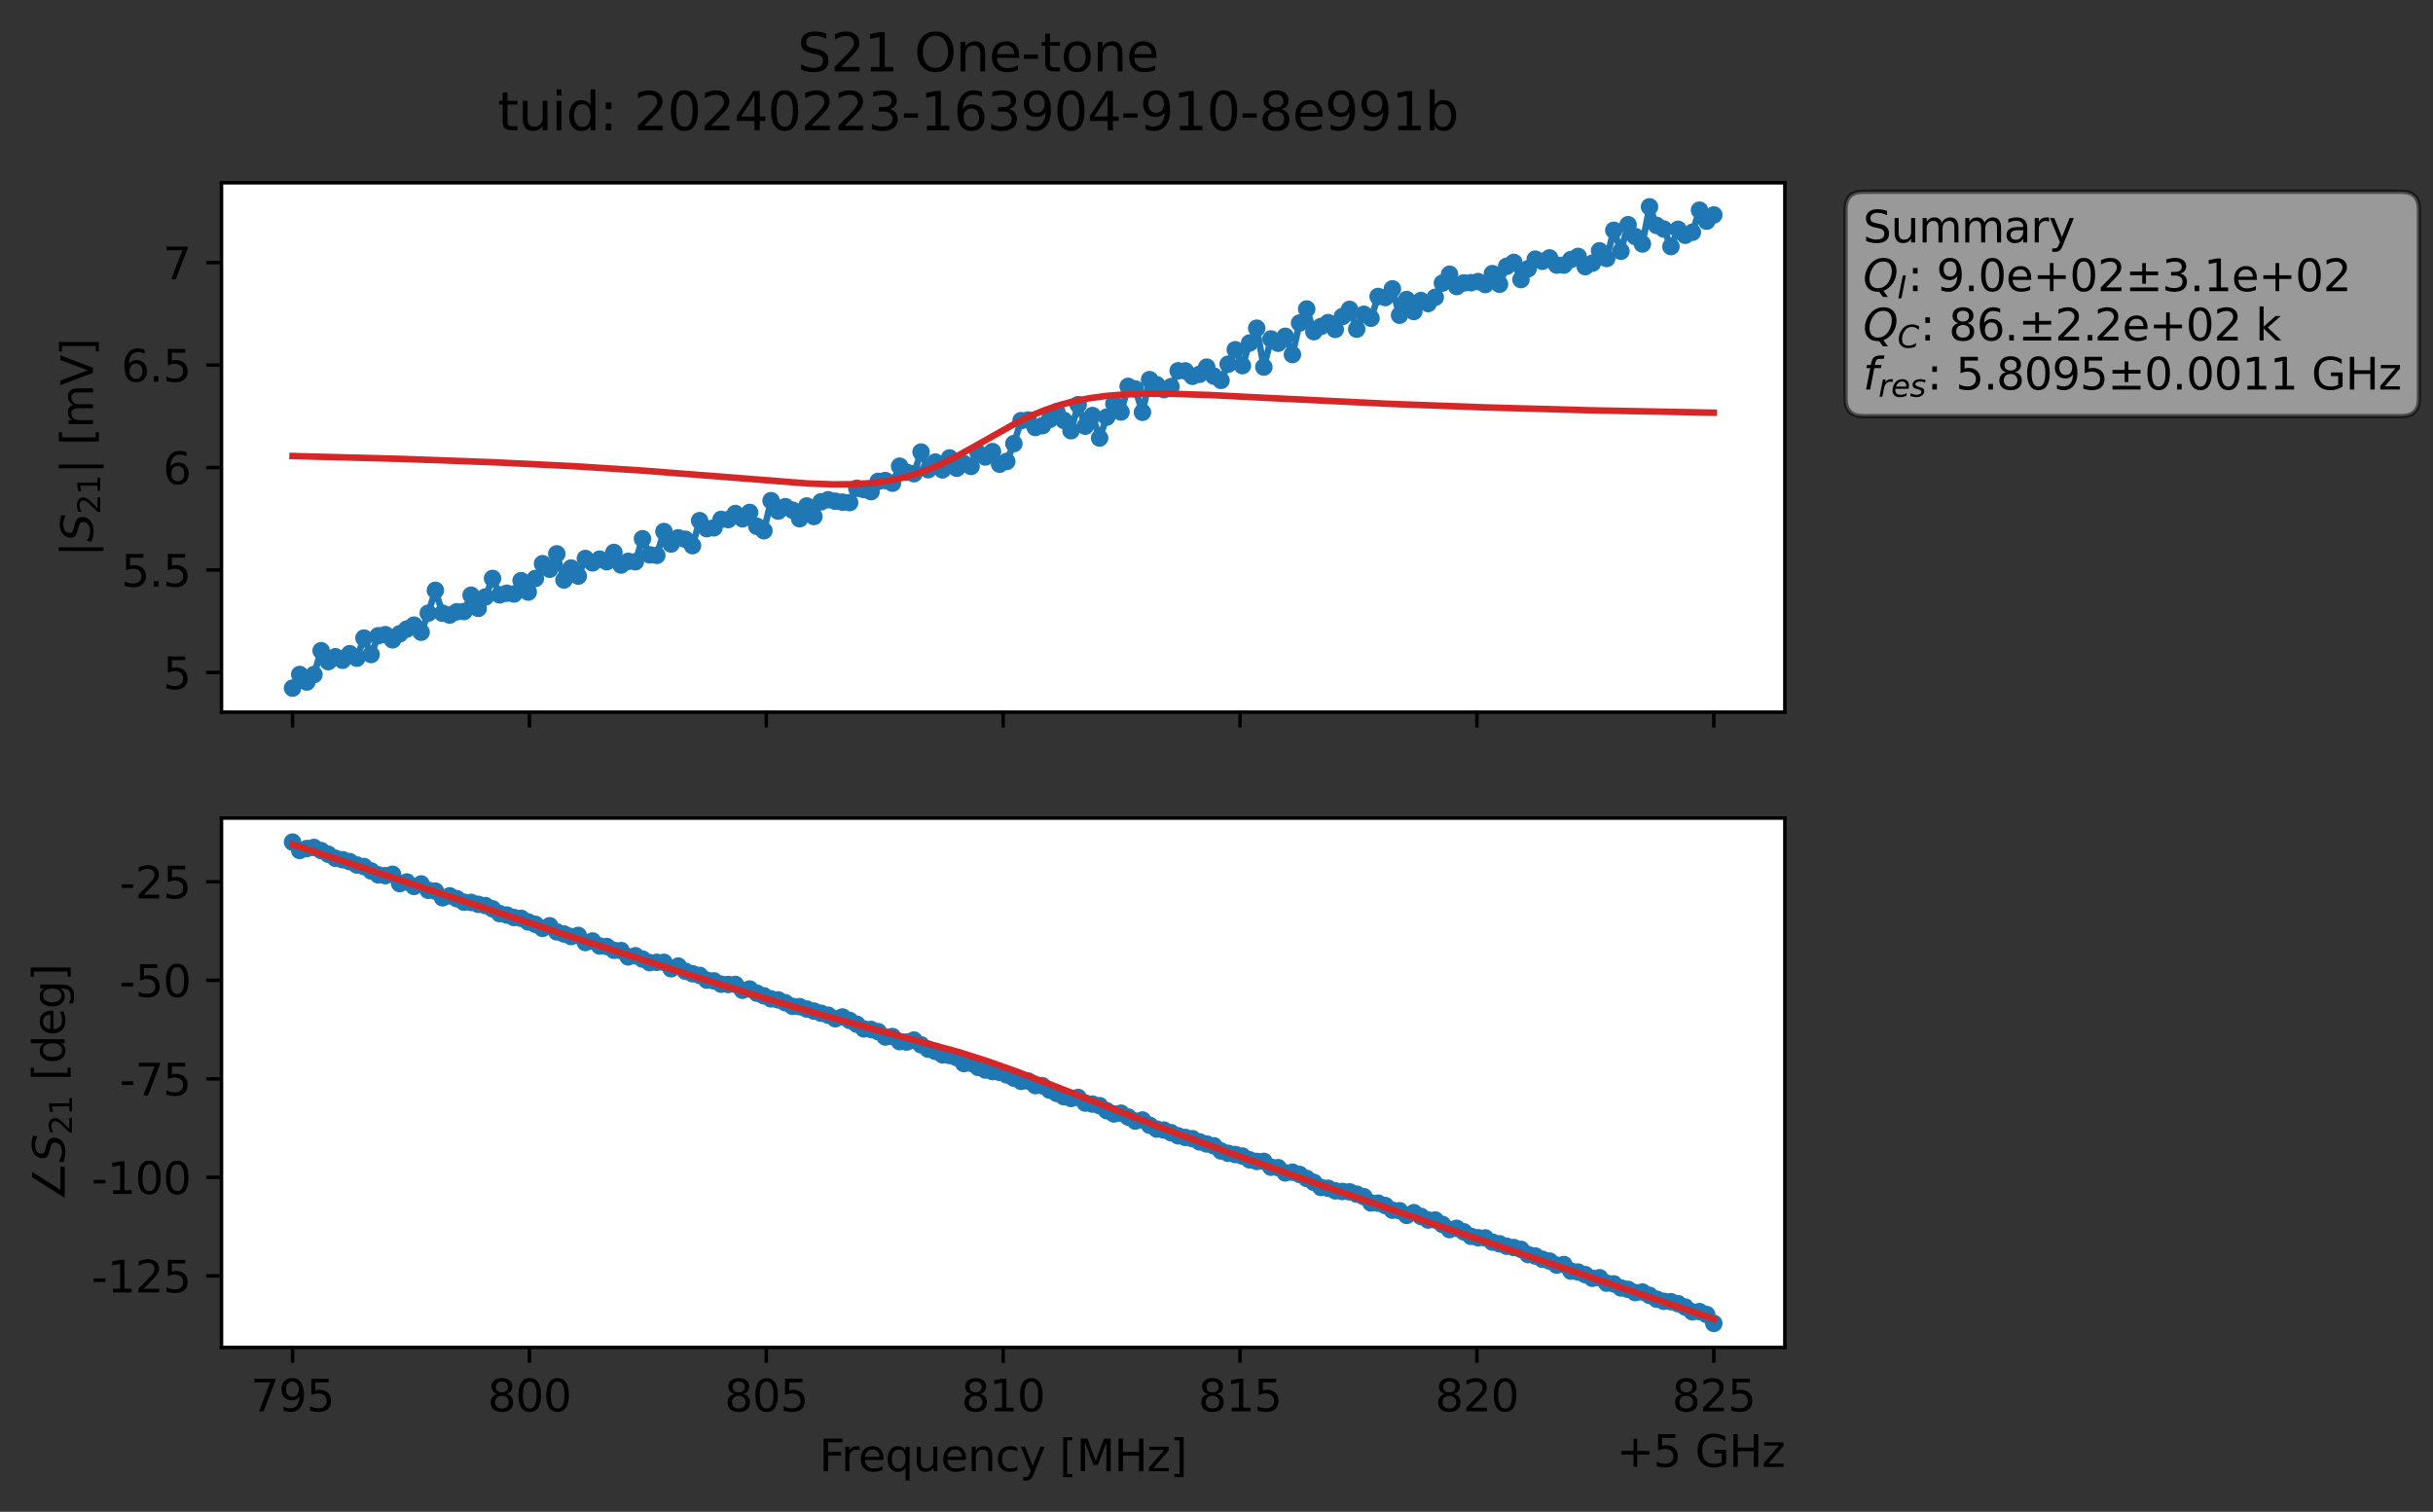 <?xml version="1.0" encoding="utf-8" standalone="no"?>
<!DOCTYPE svg PUBLIC "-//W3C//DTD SVG 1.1//EN"
  "http://www.w3.org/Graphics/SVG/1.1/DTD/svg11.dtd">
<svg xmlns:xlink="http://www.w3.org/1999/xlink" width="555.771pt" height="345.428pt" viewBox="0 0 555.771 345.428" xmlns="http://www.w3.org/2000/svg" version="1.1">
 <rect x="0" y="0" width="555.771" height="345.428" fill="#333333" stroke="none"/>
 <defs>
  <style type="text/css">*{stroke-linejoin: round; stroke-linecap: butt}</style>
 </defs>
 <g id="figure_1">
  <g id="patch_1">
   <path d="M 0 345.428 
L 555.771 345.428 
L 555.771 -0 
L 0 -0 
L 0 345.428 
z
" style="fill: none; opacity: 0"/>
  </g>
  <g id="axes_1">
   <g id="patch_2">
    <path d="M 50.595 162.72 
L 407.715 162.72 
L 407.715 41.76 
L 50.595 41.76 
z
" style="fill: #ffffff"/>
   </g>
   <g id="matplotlib.axis_1">
    <g id="xtick_1">
     <g id="line2d_1">
      <defs>
       <path id="mc4ed94769b" d="M 0 0 
L 0 3.5 
" style="stroke: #000000; stroke-width: 0.8"/>
      </defs>
      <g>
       <use xlink:href="#mc4ed94769b" x="66.828" y="162.72" style="stroke: #000000; stroke-width: 0.8"/>
      </g>
     </g>
    </g>
    <g id="xtick_2">
     <g id="line2d_2">
      <g>
       <use xlink:href="#mc4ed94769b" x="120.937" y="162.72" style="stroke: #000000; stroke-width: 0.8"/>
      </g>
     </g>
    </g>
    <g id="xtick_3">
     <g id="line2d_3">
      <g>
       <use xlink:href="#mc4ed94769b" x="175.046" y="162.72" style="stroke: #000000; stroke-width: 0.8"/>
      </g>
     </g>
    </g>
    <g id="xtick_4">
     <g id="line2d_4">
      <g>
       <use xlink:href="#mc4ed94769b" x="229.155" y="162.72" style="stroke: #000000; stroke-width: 0.8"/>
      </g>
     </g>
    </g>
    <g id="xtick_5">
     <g id="line2d_5">
      <g>
       <use xlink:href="#mc4ed94769b" x="283.264" y="162.72" style="stroke: #000000; stroke-width: 0.8"/>
      </g>
     </g>
    </g>
    <g id="xtick_6">
     <g id="line2d_6">
      <g>
       <use xlink:href="#mc4ed94769b" x="337.373" y="162.72" style="stroke: #000000; stroke-width: 0.8"/>
      </g>
     </g>
    </g>
    <g id="xtick_7">
     <g id="line2d_7">
      <g>
       <use xlink:href="#mc4ed94769b" x="391.483" y="162.72" style="stroke: #000000; stroke-width: 0.8"/>
      </g>
     </g>
    </g>
   </g>
   <g id="matplotlib.axis_2">
    <g id="ytick_1">
     <g id="line2d_8">
      <defs>
       <path id="mf4d940e877" d="M 0 0 
L -3.5 0 
" style="stroke: #000000; stroke-width: 0.8"/>
      </defs>
      <g>
       <use xlink:href="#mf4d940e877" x="50.595" y="153.647" style="stroke: #000000; stroke-width: 0.8"/>
      </g>
     </g>
     <g id="text_1">
      <!-- 5 -->
      <g transform="translate(37.233 157.446) scale(0.1 -0.1)">
       <defs>
        <path id="DejaVuSans-35" d="M 691 4666 
L 3169 4666 
L 3169 4134 
L 1269 4134 
L 1269 2991 
Q 1406 3038 1543 3061 
Q 1681 3084 1819 3084 
Q 2600 3084 3056 2656 
Q 3513 2228 3513 1497 
Q 3513 744 3044 326 
Q 2575 -91 1722 -91 
Q 1428 -91 1123 -41 
Q 819 9 494 109 
L 494 744 
Q 775 591 1075 516 
Q 1375 441 1709 441 
Q 2250 441 2565 725 
Q 2881 1009 2881 1497 
Q 2881 1984 2565 2268 
Q 2250 2553 1709 2553 
Q 1456 2553 1204 2497 
Q 953 2441 691 2322 
L 691 4666 
z
" transform="scale(0.016)"/>
       </defs>
       <use xlink:href="#DejaVuSans-35"/>
      </g>
     </g>
    </g>
    <g id="ytick_2">
     <g id="line2d_9">
      <g>
       <use xlink:href="#mf4d940e877" x="50.595" y="130.233" style="stroke: #000000; stroke-width: 0.8"/>
      </g>
     </g>
     <g id="text_2">
      <!-- 5.5 -->
      <g transform="translate(27.692 134.033) scale(0.1 -0.1)">
       <defs>
        <path id="DejaVuSans-2e" d="M 684 794 
L 1344 794 
L 1344 0 
L 684 0 
L 684 794 
z
" transform="scale(0.016)"/>
       </defs>
       <use xlink:href="#DejaVuSans-35"/>
       <use xlink:href="#DejaVuSans-2e" x="63.623"/>
       <use xlink:href="#DejaVuSans-35" x="95.41"/>
      </g>
     </g>
    </g>
    <g id="ytick_3">
     <g id="line2d_10">
      <g>
       <use xlink:href="#mf4d940e877" x="50.595" y="106.82" style="stroke: #000000; stroke-width: 0.8"/>
      </g>
     </g>
     <g id="text_3">
      <!-- 6 -->
      <g transform="translate(37.233 110.619) scale(0.1 -0.1)">
       <defs>
        <path id="DejaVuSans-36" d="M 2113 2584 
Q 1688 2584 1439 2293 
Q 1191 2003 1191 1497 
Q 1191 994 1439 701 
Q 1688 409 2113 409 
Q 2538 409 2786 701 
Q 3034 994 3034 1497 
Q 3034 2003 2786 2293 
Q 2538 2584 2113 2584 
z
M 3366 4563 
L 3366 3988 
Q 3128 4100 2886 4159 
Q 2644 4219 2406 4219 
Q 1781 4219 1451 3797 
Q 1122 3375 1075 2522 
Q 1259 2794 1537 2939 
Q 1816 3084 2150 3084 
Q 2853 3084 3261 2657 
Q 3669 2231 3669 1497 
Q 3669 778 3244 343 
Q 2819 -91 2113 -91 
Q 1303 -91 875 529 
Q 447 1150 447 2328 
Q 447 3434 972 4092 
Q 1497 4750 2381 4750 
Q 2619 4750 2861 4703 
Q 3103 4656 3366 4563 
z
" transform="scale(0.016)"/>
       </defs>
       <use xlink:href="#DejaVuSans-36"/>
      </g>
     </g>
    </g>
    <g id="ytick_4">
     <g id="line2d_11">
      <g>
       <use xlink:href="#mf4d940e877" x="50.595" y="83.406" style="stroke: #000000; stroke-width: 0.8"/>
      </g>
     </g>
     <g id="text_4">
      <!-- 6.5 -->
      <g transform="translate(27.692 87.205) scale(0.1 -0.1)">
       <use xlink:href="#DejaVuSans-36"/>
       <use xlink:href="#DejaVuSans-2e" x="63.623"/>
       <use xlink:href="#DejaVuSans-35" x="95.41"/>
      </g>
     </g>
    </g>
    <g id="ytick_5">
     <g id="line2d_12">
      <g>
       <use xlink:href="#mf4d940e877" x="50.595" y="59.993" style="stroke: #000000; stroke-width: 0.8"/>
      </g>
     </g>
     <g id="text_5">
      <!-- 7 -->
      <g transform="translate(37.233 63.792) scale(0.1 -0.1)">
       <defs>
        <path id="DejaVuSans-37" d="M 525 4666 
L 3525 4666 
L 3525 4397 
L 1831 0 
L 1172 0 
L 2766 4134 
L 525 4134 
L 525 4666 
z
" transform="scale(0.016)"/>
       </defs>
       <use xlink:href="#DejaVuSans-37"/>
      </g>
     </g>
    </g>
    <g id="text_6">
     <!-- $|S_{21}|$ [mV] -->
     <g transform="translate(21.292 127.19) rotate(-90) scale(0.1 -0.1)">
      <defs>
       <path id="DejaVuSans-7c" d="M 1344 4891 
L 1344 -1509 
L 813 -1509 
L 813 4891 
L 1344 4891 
z
" transform="scale(0.016)"/>
       <path id="DejaVuSans-Oblique-53" d="M 3859 4513 
L 3738 3897 
Q 3422 4066 3111 4152 
Q 2800 4238 2509 4238 
Q 1944 4238 1609 3991 
Q 1275 3744 1275 3334 
Q 1275 3109 1398 2989 
Q 1522 2869 2034 2731 
L 2413 2638 
Q 3053 2472 3303 2217 
Q 3553 1963 3553 1503 
Q 3553 797 2998 353 
Q 2444 -91 1538 -91 
Q 1166 -91 791 -17 
Q 416 56 38 206 
L 166 856 
Q 513 641 861 531 
Q 1209 422 1556 422 
Q 2147 422 2503 684 
Q 2859 947 2859 1369 
Q 2859 1650 2717 1795 
Q 2575 1941 2106 2059 
L 1728 2156 
Q 1081 2325 845 2545 
Q 609 2766 609 3163 
Q 609 3859 1145 4304 
Q 1681 4750 2541 4750 
Q 2875 4750 3203 4690 
Q 3531 4631 3859 4513 
z
" transform="scale(0.016)"/>
       <path id="DejaVuSans-32" d="M 1228 531 
L 3431 531 
L 3431 0 
L 469 0 
L 469 531 
Q 828 903 1448 1529 
Q 2069 2156 2228 2338 
Q 2531 2678 2651 2914 
Q 2772 3150 2772 3378 
Q 2772 3750 2511 3984 
Q 2250 4219 1831 4219 
Q 1534 4219 1204 4116 
Q 875 4013 500 3803 
L 500 4441 
Q 881 4594 1212 4672 
Q 1544 4750 1819 4750 
Q 2544 4750 2975 4387 
Q 3406 4025 3406 3419 
Q 3406 3131 3298 2873 
Q 3191 2616 2906 2266 
Q 2828 2175 2409 1742 
Q 1991 1309 1228 531 
z
" transform="scale(0.016)"/>
       <path id="DejaVuSans-31" d="M 794 531 
L 1825 531 
L 1825 4091 
L 703 3866 
L 703 4441 
L 1819 4666 
L 2450 4666 
L 2450 531 
L 3481 531 
L 3481 0 
L 794 0 
L 794 531 
z
" transform="scale(0.016)"/>
       <path id="DejaVuSans-20" transform="scale(0.016)"/>
       <path id="DejaVuSans-5b" d="M 550 4863 
L 1875 4863 
L 1875 4416 
L 1125 4416 
L 1125 -397 
L 1875 -397 
L 1875 -844 
L 550 -844 
L 550 4863 
z
" transform="scale(0.016)"/>
       <path id="DejaVuSans-6d" d="M 3328 2828 
Q 3544 3216 3844 3400 
Q 4144 3584 4550 3584 
Q 5097 3584 5394 3201 
Q 5691 2819 5691 2113 
L 5691 0 
L 5113 0 
L 5113 2094 
Q 5113 2597 4934 2840 
Q 4756 3084 4391 3084 
Q 3944 3084 3684 2787 
Q 3425 2491 3425 1978 
L 3425 0 
L 2847 0 
L 2847 2094 
Q 2847 2600 2669 2842 
Q 2491 3084 2119 3084 
Q 1678 3084 1418 2786 
Q 1159 2488 1159 1978 
L 1159 0 
L 581 0 
L 581 3500 
L 1159 3500 
L 1159 2956 
Q 1356 3278 1631 3431 
Q 1906 3584 2284 3584 
Q 2666 3584 2933 3390 
Q 3200 3197 3328 2828 
z
" transform="scale(0.016)"/>
       <path id="DejaVuSans-56" d="M 1831 0 
L 50 4666 
L 709 4666 
L 2188 738 
L 3669 4666 
L 4325 4666 
L 2547 0 
L 1831 0 
z
" transform="scale(0.016)"/>
       <path id="DejaVuSans-5d" d="M 1947 4863 
L 1947 -844 
L 622 -844 
L 622 -397 
L 1369 -397 
L 1369 4416 
L 622 4416 
L 622 4863 
L 1947 4863 
z
" transform="scale(0.016)"/>
      </defs>
      <use xlink:href="#DejaVuSans-7c" transform="translate(0 0.578)"/>
      <use xlink:href="#DejaVuSans-Oblique-53" transform="translate(33.691 0.578)"/>
      <use xlink:href="#DejaVuSans-32" transform="translate(97.168 -15.828) scale(0.7)"/>
      <use xlink:href="#DejaVuSans-31" transform="translate(141.704 -15.828) scale(0.7)"/>
      <use xlink:href="#DejaVuSans-7c" transform="translate(188.975 0.578)"/>
      <use xlink:href="#DejaVuSans-20" transform="translate(222.666 0.578)"/>
      <use xlink:href="#DejaVuSans-5b" transform="translate(254.453 0.578)"/>
      <use xlink:href="#DejaVuSans-6d" transform="translate(293.467 0.578)"/>
      <use xlink:href="#DejaVuSans-56" transform="translate(390.879 0.578)"/>
      <use xlink:href="#DejaVuSans-5d" transform="translate(459.287 0.578)"/>
     </g>
    </g>
   </g>
   <g id="line2d_13">
    <path d="M 66.828 157.222 
L 68.459 154.108 
L 70.091 155.831 
L 71.722 154.125 
L 73.354 148.675 
L 74.985 151.172 
L 76.617 150.049 
L 78.248 150.862 
L 79.879 149.356 
L 81.511 150.388 
L 83.142 145.789 
L 84.774 149.552 
L 86.405 145.245 
L 88.037 145.013 
L 89.668 146.191 
L 91.299 144.809 
L 92.931 143.728 
L 94.562 142.831 
L 96.194 144.449 
L 97.825 140.102 
L 99.457 134.88 
L 101.088 140.118 
L 102.719 140.534 
L 104.351 139.783 
L 105.982 139.725 
L 107.614 135.991 
L 109.245 139.005 
L 110.877 136.401 
L 112.508 132.161 
L 114.14 135.92 
L 115.771 135.544 
L 117.402 135.72 
L 119.034 132.674 
L 120.665 135.278 
L 122.297 132.167 
L 123.928 128.795 
L 125.56 130.061 
L 127.191 126.549 
L 128.822 132.515 
L 130.454 129.789 
L 132.085 131.626 
L 133.717 127.604 
L 135.348 128.603 
L 136.98 127.746 
L 138.611 128.348 
L 140.242 126.225 
L 141.874 129.102 
L 143.505 128.259 
L 145.137 128.35 
L 146.768 123.096 
L 148.4 126.772 
L 150.031 126.89 
L 151.662 121.442 
L 153.294 124.3 
L 154.925 122.876 
L 156.557 123.21 
L 158.188 124.676 
L 159.82 118.965 
L 161.451 120.794 
L 163.082 120.598 
L 164.714 118.676 
L 166.345 118.719 
L 167.977 117.332 
L 169.608 118.542 
L 171.24 117.082 
L 172.871 120.241 
L 174.502 121.263 
L 176.134 114.399 
L 177.765 116.776 
L 179.397 115.759 
L 181.028 116.559 
L 182.66 118.524 
L 184.291 115.607 
L 185.922 118.017 
L 187.554 114.654 
L 189.185 114.183 
L 190.817 114.524 
L 194.08 114.838 
L 195.711 111.563 
L 197.342 111.857 
L 198.974 112.336 
L 200.605 109.982 
L 202.237 109.8 
L 203.868 110.398 
L 205.5 106.513 
L 207.131 107.91 
L 208.762 108.236 
L 210.394 103.283 
L 212.025 107.32 
L 213.657 105.581 
L 215.288 107.357 
L 216.92 104.632 
L 218.551 106.991 
L 220.182 105.913 
L 221.814 106.581 
L 223.445 103.509 
L 225.077 104.408 
L 226.708 103.171 
L 228.34 106.061 
L 229.971 105.428 
L 231.602 101.361 
L 233.234 96.108 
L 234.865 95.971 
L 236.497 97.679 
L 238.128 97.258 
L 239.76 95.846 
L 241.391 94.062 
L 243.022 96.044 
L 244.654 98.413 
L 246.285 92.456 
L 247.917 97.383 
L 249.548 94.942 
L 251.18 100.082 
L 252.811 95.308 
L 254.442 92.263 
L 256.074 94.141 
L 257.705 88.274 
L 259.337 88.861 
L 260.968 94.202 
L 262.6 86.742 
L 265.862 89.026 
L 267.494 88.353 
L 269.125 84.726 
L 270.757 84.751 
L 272.388 85.982 
L 274.02 85.518 
L 275.651 83.881 
L 277.282 85.934 
L 278.914 86.913 
L 280.545 83.213 
L 282.177 79.915 
L 283.808 83.544 
L 285.44 78.37 
L 287.071 74.988 
L 288.703 83.867 
L 290.334 77.443 
L 291.965 78.419 
L 293.597 76.848 
L 295.228 81.005 
L 296.86 73.812 
L 298.491 70.601 
L 300.123 75.78 
L 301.754 74.592 
L 303.385 73.715 
L 305.017 75.266 
L 306.648 72.322 
L 308.28 70.684 
L 309.911 75.209 
L 311.543 71.808 
L 313.174 72.714 
L 314.805 67.733 
L 316.437 67.979 
L 318.068 65.998 
L 319.7 72.021 
L 321.331 68.432 
L 322.963 71.175 
L 324.594 68.668 
L 326.225 69.356 
L 327.857 67.921 
L 329.488 64.685 
L 331.12 62.662 
L 332.751 65.47 
L 334.383 64.651 
L 336.014 64.601 
L 337.645 64.339 
L 339.277 65.007 
L 340.908 62.515 
L 342.54 64.947 
L 344.171 60.842 
L 345.803 59.956 
L 347.434 63.874 
L 349.065 61.401 
L 350.697 59.213 
L 352.328 59.708 
L 353.96 58.925 
L 355.591 60.561 
L 357.223 60.58 
L 358.854 59.297 
L 360.485 58.58 
L 362.117 60.92 
L 363.748 60.134 
L 365.38 57.306 
L 367.011 59.065 
L 368.643 52.617 
L 370.274 57.399 
L 371.905 51.344 
L 373.537 54.041 
L 375.168 55.74 
L 376.8 47.258 
L 378.431 51.515 
L 380.063 52.334 
L 381.694 56.339 
L 383.325 52.392 
L 384.957 53.76 
L 386.588 53.075 
L 388.22 48.019 
L 389.851 50.535 
L 391.483 49.114 
L 391.483 49.114 
" clip-path="url(#p3e3151fe8a)" style="fill: none; stroke: #1f77b4; stroke-width: 1.5; stroke-linecap: square"/>
    <defs>
     <path id="me83f242a01" d="M 0 1.5 
C 0.398 1.5 0.779 1.342 1.061 1.061 
C 1.342 0.779 1.5 0.398 1.5 0 
C 1.5 -0.398 1.342 -0.779 1.061 -1.061 
C 0.779 -1.342 0.398 -1.5 0 -1.5 
C -0.398 -1.5 -0.779 -1.342 -1.061 -1.061 
C -1.342 -0.779 -1.5 -0.398 -1.5 0 
C -1.5 0.398 -1.342 0.779 -1.061 1.061 
C -0.779 1.342 -0.398 1.5 0 1.5 
z
" style="stroke: #1f77b4"/>
    </defs>
    <g clip-path="url(#p3e3151fe8a)">
     <use xlink:href="#me83f242a01" x="66.828" y="157.222" style="fill: #1f77b4; stroke: #1f77b4"/>
     <use xlink:href="#me83f242a01" x="68.459" y="154.108" style="fill: #1f77b4; stroke: #1f77b4"/>
     <use xlink:href="#me83f242a01" x="70.091" y="155.831" style="fill: #1f77b4; stroke: #1f77b4"/>
     <use xlink:href="#me83f242a01" x="71.722" y="154.125" style="fill: #1f77b4; stroke: #1f77b4"/>
     <use xlink:href="#me83f242a01" x="73.354" y="148.675" style="fill: #1f77b4; stroke: #1f77b4"/>
     <use xlink:href="#me83f242a01" x="74.985" y="151.172" style="fill: #1f77b4; stroke: #1f77b4"/>
     <use xlink:href="#me83f242a01" x="76.617" y="150.049" style="fill: #1f77b4; stroke: #1f77b4"/>
     <use xlink:href="#me83f242a01" x="78.248" y="150.862" style="fill: #1f77b4; stroke: #1f77b4"/>
     <use xlink:href="#me83f242a01" x="79.879" y="149.356" style="fill: #1f77b4; stroke: #1f77b4"/>
     <use xlink:href="#me83f242a01" x="81.511" y="150.388" style="fill: #1f77b4; stroke: #1f77b4"/>
     <use xlink:href="#me83f242a01" x="83.142" y="145.789" style="fill: #1f77b4; stroke: #1f77b4"/>
     <use xlink:href="#me83f242a01" x="84.774" y="149.552" style="fill: #1f77b4; stroke: #1f77b4"/>
     <use xlink:href="#me83f242a01" x="86.405" y="145.245" style="fill: #1f77b4; stroke: #1f77b4"/>
     <use xlink:href="#me83f242a01" x="88.037" y="145.013" style="fill: #1f77b4; stroke: #1f77b4"/>
     <use xlink:href="#me83f242a01" x="89.668" y="146.191" style="fill: #1f77b4; stroke: #1f77b4"/>
     <use xlink:href="#me83f242a01" x="91.299" y="144.809" style="fill: #1f77b4; stroke: #1f77b4"/>
     <use xlink:href="#me83f242a01" x="92.931" y="143.728" style="fill: #1f77b4; stroke: #1f77b4"/>
     <use xlink:href="#me83f242a01" x="94.562" y="142.831" style="fill: #1f77b4; stroke: #1f77b4"/>
     <use xlink:href="#me83f242a01" x="96.194" y="144.449" style="fill: #1f77b4; stroke: #1f77b4"/>
     <use xlink:href="#me83f242a01" x="97.825" y="140.102" style="fill: #1f77b4; stroke: #1f77b4"/>
     <use xlink:href="#me83f242a01" x="99.457" y="134.88" style="fill: #1f77b4; stroke: #1f77b4"/>
     <use xlink:href="#me83f242a01" x="101.088" y="140.118" style="fill: #1f77b4; stroke: #1f77b4"/>
     <use xlink:href="#me83f242a01" x="102.719" y="140.534" style="fill: #1f77b4; stroke: #1f77b4"/>
     <use xlink:href="#me83f242a01" x="104.351" y="139.783" style="fill: #1f77b4; stroke: #1f77b4"/>
     <use xlink:href="#me83f242a01" x="105.982" y="139.725" style="fill: #1f77b4; stroke: #1f77b4"/>
     <use xlink:href="#me83f242a01" x="107.614" y="135.991" style="fill: #1f77b4; stroke: #1f77b4"/>
     <use xlink:href="#me83f242a01" x="109.245" y="139.005" style="fill: #1f77b4; stroke: #1f77b4"/>
     <use xlink:href="#me83f242a01" x="110.877" y="136.401" style="fill: #1f77b4; stroke: #1f77b4"/>
     <use xlink:href="#me83f242a01" x="112.508" y="132.161" style="fill: #1f77b4; stroke: #1f77b4"/>
     <use xlink:href="#me83f242a01" x="114.14" y="135.92" style="fill: #1f77b4; stroke: #1f77b4"/>
     <use xlink:href="#me83f242a01" x="115.771" y="135.544" style="fill: #1f77b4; stroke: #1f77b4"/>
     <use xlink:href="#me83f242a01" x="117.402" y="135.72" style="fill: #1f77b4; stroke: #1f77b4"/>
     <use xlink:href="#me83f242a01" x="119.034" y="132.674" style="fill: #1f77b4; stroke: #1f77b4"/>
     <use xlink:href="#me83f242a01" x="120.665" y="135.278" style="fill: #1f77b4; stroke: #1f77b4"/>
     <use xlink:href="#me83f242a01" x="122.297" y="132.167" style="fill: #1f77b4; stroke: #1f77b4"/>
     <use xlink:href="#me83f242a01" x="123.928" y="128.795" style="fill: #1f77b4; stroke: #1f77b4"/>
     <use xlink:href="#me83f242a01" x="125.56" y="130.061" style="fill: #1f77b4; stroke: #1f77b4"/>
     <use xlink:href="#me83f242a01" x="127.191" y="126.549" style="fill: #1f77b4; stroke: #1f77b4"/>
     <use xlink:href="#me83f242a01" x="128.822" y="132.515" style="fill: #1f77b4; stroke: #1f77b4"/>
     <use xlink:href="#me83f242a01" x="130.454" y="129.789" style="fill: #1f77b4; stroke: #1f77b4"/>
     <use xlink:href="#me83f242a01" x="132.085" y="131.626" style="fill: #1f77b4; stroke: #1f77b4"/>
     <use xlink:href="#me83f242a01" x="133.717" y="127.604" style="fill: #1f77b4; stroke: #1f77b4"/>
     <use xlink:href="#me83f242a01" x="135.348" y="128.603" style="fill: #1f77b4; stroke: #1f77b4"/>
     <use xlink:href="#me83f242a01" x="136.98" y="127.746" style="fill: #1f77b4; stroke: #1f77b4"/>
     <use xlink:href="#me83f242a01" x="138.611" y="128.348" style="fill: #1f77b4; stroke: #1f77b4"/>
     <use xlink:href="#me83f242a01" x="140.242" y="126.225" style="fill: #1f77b4; stroke: #1f77b4"/>
     <use xlink:href="#me83f242a01" x="141.874" y="129.102" style="fill: #1f77b4; stroke: #1f77b4"/>
     <use xlink:href="#me83f242a01" x="143.505" y="128.259" style="fill: #1f77b4; stroke: #1f77b4"/>
     <use xlink:href="#me83f242a01" x="145.137" y="128.35" style="fill: #1f77b4; stroke: #1f77b4"/>
     <use xlink:href="#me83f242a01" x="146.768" y="123.096" style="fill: #1f77b4; stroke: #1f77b4"/>
     <use xlink:href="#me83f242a01" x="148.4" y="126.772" style="fill: #1f77b4; stroke: #1f77b4"/>
     <use xlink:href="#me83f242a01" x="150.031" y="126.89" style="fill: #1f77b4; stroke: #1f77b4"/>
     <use xlink:href="#me83f242a01" x="151.662" y="121.442" style="fill: #1f77b4; stroke: #1f77b4"/>
     <use xlink:href="#me83f242a01" x="153.294" y="124.3" style="fill: #1f77b4; stroke: #1f77b4"/>
     <use xlink:href="#me83f242a01" x="154.925" y="122.876" style="fill: #1f77b4; stroke: #1f77b4"/>
     <use xlink:href="#me83f242a01" x="156.557" y="123.21" style="fill: #1f77b4; stroke: #1f77b4"/>
     <use xlink:href="#me83f242a01" x="158.188" y="124.676" style="fill: #1f77b4; stroke: #1f77b4"/>
     <use xlink:href="#me83f242a01" x="159.82" y="118.965" style="fill: #1f77b4; stroke: #1f77b4"/>
     <use xlink:href="#me83f242a01" x="161.451" y="120.794" style="fill: #1f77b4; stroke: #1f77b4"/>
     <use xlink:href="#me83f242a01" x="163.082" y="120.598" style="fill: #1f77b4; stroke: #1f77b4"/>
     <use xlink:href="#me83f242a01" x="164.714" y="118.676" style="fill: #1f77b4; stroke: #1f77b4"/>
     <use xlink:href="#me83f242a01" x="166.345" y="118.719" style="fill: #1f77b4; stroke: #1f77b4"/>
     <use xlink:href="#me83f242a01" x="167.977" y="117.332" style="fill: #1f77b4; stroke: #1f77b4"/>
     <use xlink:href="#me83f242a01" x="169.608" y="118.542" style="fill: #1f77b4; stroke: #1f77b4"/>
     <use xlink:href="#me83f242a01" x="171.24" y="117.082" style="fill: #1f77b4; stroke: #1f77b4"/>
     <use xlink:href="#me83f242a01" x="172.871" y="120.241" style="fill: #1f77b4; stroke: #1f77b4"/>
     <use xlink:href="#me83f242a01" x="174.502" y="121.263" style="fill: #1f77b4; stroke: #1f77b4"/>
     <use xlink:href="#me83f242a01" x="176.134" y="114.399" style="fill: #1f77b4; stroke: #1f77b4"/>
     <use xlink:href="#me83f242a01" x="177.765" y="116.776" style="fill: #1f77b4; stroke: #1f77b4"/>
     <use xlink:href="#me83f242a01" x="179.397" y="115.759" style="fill: #1f77b4; stroke: #1f77b4"/>
     <use xlink:href="#me83f242a01" x="181.028" y="116.559" style="fill: #1f77b4; stroke: #1f77b4"/>
     <use xlink:href="#me83f242a01" x="182.66" y="118.524" style="fill: #1f77b4; stroke: #1f77b4"/>
     <use xlink:href="#me83f242a01" x="184.291" y="115.607" style="fill: #1f77b4; stroke: #1f77b4"/>
     <use xlink:href="#me83f242a01" x="185.922" y="118.017" style="fill: #1f77b4; stroke: #1f77b4"/>
     <use xlink:href="#me83f242a01" x="187.554" y="114.654" style="fill: #1f77b4; stroke: #1f77b4"/>
     <use xlink:href="#me83f242a01" x="189.185" y="114.183" style="fill: #1f77b4; stroke: #1f77b4"/>
     <use xlink:href="#me83f242a01" x="190.817" y="114.524" style="fill: #1f77b4; stroke: #1f77b4"/>
     <use xlink:href="#me83f242a01" x="192.448" y="114.735" style="fill: #1f77b4; stroke: #1f77b4"/>
     <use xlink:href="#me83f242a01" x="194.08" y="114.838" style="fill: #1f77b4; stroke: #1f77b4"/>
     <use xlink:href="#me83f242a01" x="195.711" y="111.563" style="fill: #1f77b4; stroke: #1f77b4"/>
     <use xlink:href="#me83f242a01" x="197.342" y="111.857" style="fill: #1f77b4; stroke: #1f77b4"/>
     <use xlink:href="#me83f242a01" x="198.974" y="112.336" style="fill: #1f77b4; stroke: #1f77b4"/>
     <use xlink:href="#me83f242a01" x="200.605" y="109.982" style="fill: #1f77b4; stroke: #1f77b4"/>
     <use xlink:href="#me83f242a01" x="202.237" y="109.8" style="fill: #1f77b4; stroke: #1f77b4"/>
     <use xlink:href="#me83f242a01" x="203.868" y="110.398" style="fill: #1f77b4; stroke: #1f77b4"/>
     <use xlink:href="#me83f242a01" x="205.5" y="106.513" style="fill: #1f77b4; stroke: #1f77b4"/>
     <use xlink:href="#me83f242a01" x="207.131" y="107.91" style="fill: #1f77b4; stroke: #1f77b4"/>
     <use xlink:href="#me83f242a01" x="208.762" y="108.236" style="fill: #1f77b4; stroke: #1f77b4"/>
     <use xlink:href="#me83f242a01" x="210.394" y="103.283" style="fill: #1f77b4; stroke: #1f77b4"/>
     <use xlink:href="#me83f242a01" x="212.025" y="107.32" style="fill: #1f77b4; stroke: #1f77b4"/>
     <use xlink:href="#me83f242a01" x="213.657" y="105.581" style="fill: #1f77b4; stroke: #1f77b4"/>
     <use xlink:href="#me83f242a01" x="215.288" y="107.357" style="fill: #1f77b4; stroke: #1f77b4"/>
     <use xlink:href="#me83f242a01" x="216.92" y="104.632" style="fill: #1f77b4; stroke: #1f77b4"/>
     <use xlink:href="#me83f242a01" x="218.551" y="106.991" style="fill: #1f77b4; stroke: #1f77b4"/>
     <use xlink:href="#me83f242a01" x="220.182" y="105.913" style="fill: #1f77b4; stroke: #1f77b4"/>
     <use xlink:href="#me83f242a01" x="221.814" y="106.581" style="fill: #1f77b4; stroke: #1f77b4"/>
     <use xlink:href="#me83f242a01" x="223.445" y="103.509" style="fill: #1f77b4; stroke: #1f77b4"/>
     <use xlink:href="#me83f242a01" x="225.077" y="104.408" style="fill: #1f77b4; stroke: #1f77b4"/>
     <use xlink:href="#me83f242a01" x="226.708" y="103.171" style="fill: #1f77b4; stroke: #1f77b4"/>
     <use xlink:href="#me83f242a01" x="228.34" y="106.061" style="fill: #1f77b4; stroke: #1f77b4"/>
     <use xlink:href="#me83f242a01" x="229.971" y="105.428" style="fill: #1f77b4; stroke: #1f77b4"/>
     <use xlink:href="#me83f242a01" x="231.602" y="101.361" style="fill: #1f77b4; stroke: #1f77b4"/>
     <use xlink:href="#me83f242a01" x="233.234" y="96.108" style="fill: #1f77b4; stroke: #1f77b4"/>
     <use xlink:href="#me83f242a01" x="234.865" y="95.971" style="fill: #1f77b4; stroke: #1f77b4"/>
     <use xlink:href="#me83f242a01" x="236.497" y="97.679" style="fill: #1f77b4; stroke: #1f77b4"/>
     <use xlink:href="#me83f242a01" x="238.128" y="97.258" style="fill: #1f77b4; stroke: #1f77b4"/>
     <use xlink:href="#me83f242a01" x="239.76" y="95.846" style="fill: #1f77b4; stroke: #1f77b4"/>
     <use xlink:href="#me83f242a01" x="241.391" y="94.062" style="fill: #1f77b4; stroke: #1f77b4"/>
     <use xlink:href="#me83f242a01" x="243.022" y="96.044" style="fill: #1f77b4; stroke: #1f77b4"/>
     <use xlink:href="#me83f242a01" x="244.654" y="98.413" style="fill: #1f77b4; stroke: #1f77b4"/>
     <use xlink:href="#me83f242a01" x="246.285" y="92.456" style="fill: #1f77b4; stroke: #1f77b4"/>
     <use xlink:href="#me83f242a01" x="247.917" y="97.383" style="fill: #1f77b4; stroke: #1f77b4"/>
     <use xlink:href="#me83f242a01" x="249.548" y="94.942" style="fill: #1f77b4; stroke: #1f77b4"/>
     <use xlink:href="#me83f242a01" x="251.18" y="100.082" style="fill: #1f77b4; stroke: #1f77b4"/>
     <use xlink:href="#me83f242a01" x="252.811" y="95.308" style="fill: #1f77b4; stroke: #1f77b4"/>
     <use xlink:href="#me83f242a01" x="254.442" y="92.263" style="fill: #1f77b4; stroke: #1f77b4"/>
     <use xlink:href="#me83f242a01" x="256.074" y="94.141" style="fill: #1f77b4; stroke: #1f77b4"/>
     <use xlink:href="#me83f242a01" x="257.705" y="88.274" style="fill: #1f77b4; stroke: #1f77b4"/>
     <use xlink:href="#me83f242a01" x="259.337" y="88.861" style="fill: #1f77b4; stroke: #1f77b4"/>
     <use xlink:href="#me83f242a01" x="260.968" y="94.202" style="fill: #1f77b4; stroke: #1f77b4"/>
     <use xlink:href="#me83f242a01" x="262.6" y="86.742" style="fill: #1f77b4; stroke: #1f77b4"/>
     <use xlink:href="#me83f242a01" x="264.231" y="87.912" style="fill: #1f77b4; stroke: #1f77b4"/>
     <use xlink:href="#me83f242a01" x="265.862" y="89.026" style="fill: #1f77b4; stroke: #1f77b4"/>
     <use xlink:href="#me83f242a01" x="267.494" y="88.353" style="fill: #1f77b4; stroke: #1f77b4"/>
     <use xlink:href="#me83f242a01" x="269.125" y="84.726" style="fill: #1f77b4; stroke: #1f77b4"/>
     <use xlink:href="#me83f242a01" x="270.757" y="84.751" style="fill: #1f77b4; stroke: #1f77b4"/>
     <use xlink:href="#me83f242a01" x="272.388" y="85.982" style="fill: #1f77b4; stroke: #1f77b4"/>
     <use xlink:href="#me83f242a01" x="274.02" y="85.518" style="fill: #1f77b4; stroke: #1f77b4"/>
     <use xlink:href="#me83f242a01" x="275.651" y="83.881" style="fill: #1f77b4; stroke: #1f77b4"/>
     <use xlink:href="#me83f242a01" x="277.282" y="85.934" style="fill: #1f77b4; stroke: #1f77b4"/>
     <use xlink:href="#me83f242a01" x="278.914" y="86.913" style="fill: #1f77b4; stroke: #1f77b4"/>
     <use xlink:href="#me83f242a01" x="280.545" y="83.213" style="fill: #1f77b4; stroke: #1f77b4"/>
     <use xlink:href="#me83f242a01" x="282.177" y="79.915" style="fill: #1f77b4; stroke: #1f77b4"/>
     <use xlink:href="#me83f242a01" x="283.808" y="83.544" style="fill: #1f77b4; stroke: #1f77b4"/>
     <use xlink:href="#me83f242a01" x="285.44" y="78.37" style="fill: #1f77b4; stroke: #1f77b4"/>
     <use xlink:href="#me83f242a01" x="287.071" y="74.988" style="fill: #1f77b4; stroke: #1f77b4"/>
     <use xlink:href="#me83f242a01" x="288.703" y="83.867" style="fill: #1f77b4; stroke: #1f77b4"/>
     <use xlink:href="#me83f242a01" x="290.334" y="77.443" style="fill: #1f77b4; stroke: #1f77b4"/>
     <use xlink:href="#me83f242a01" x="291.965" y="78.419" style="fill: #1f77b4; stroke: #1f77b4"/>
     <use xlink:href="#me83f242a01" x="293.597" y="76.848" style="fill: #1f77b4; stroke: #1f77b4"/>
     <use xlink:href="#me83f242a01" x="295.228" y="81.005" style="fill: #1f77b4; stroke: #1f77b4"/>
     <use xlink:href="#me83f242a01" x="296.86" y="73.812" style="fill: #1f77b4; stroke: #1f77b4"/>
     <use xlink:href="#me83f242a01" x="298.491" y="70.601" style="fill: #1f77b4; stroke: #1f77b4"/>
     <use xlink:href="#me83f242a01" x="300.123" y="75.78" style="fill: #1f77b4; stroke: #1f77b4"/>
     <use xlink:href="#me83f242a01" x="301.754" y="74.592" style="fill: #1f77b4; stroke: #1f77b4"/>
     <use xlink:href="#me83f242a01" x="303.385" y="73.715" style="fill: #1f77b4; stroke: #1f77b4"/>
     <use xlink:href="#me83f242a01" x="305.017" y="75.266" style="fill: #1f77b4; stroke: #1f77b4"/>
     <use xlink:href="#me83f242a01" x="306.648" y="72.322" style="fill: #1f77b4; stroke: #1f77b4"/>
     <use xlink:href="#me83f242a01" x="308.28" y="70.684" style="fill: #1f77b4; stroke: #1f77b4"/>
     <use xlink:href="#me83f242a01" x="309.911" y="75.209" style="fill: #1f77b4; stroke: #1f77b4"/>
     <use xlink:href="#me83f242a01" x="311.543" y="71.808" style="fill: #1f77b4; stroke: #1f77b4"/>
     <use xlink:href="#me83f242a01" x="313.174" y="72.714" style="fill: #1f77b4; stroke: #1f77b4"/>
     <use xlink:href="#me83f242a01" x="314.805" y="67.733" style="fill: #1f77b4; stroke: #1f77b4"/>
     <use xlink:href="#me83f242a01" x="316.437" y="67.979" style="fill: #1f77b4; stroke: #1f77b4"/>
     <use xlink:href="#me83f242a01" x="318.068" y="65.998" style="fill: #1f77b4; stroke: #1f77b4"/>
     <use xlink:href="#me83f242a01" x="319.7" y="72.021" style="fill: #1f77b4; stroke: #1f77b4"/>
     <use xlink:href="#me83f242a01" x="321.331" y="68.432" style="fill: #1f77b4; stroke: #1f77b4"/>
     <use xlink:href="#me83f242a01" x="322.963" y="71.175" style="fill: #1f77b4; stroke: #1f77b4"/>
     <use xlink:href="#me83f242a01" x="324.594" y="68.668" style="fill: #1f77b4; stroke: #1f77b4"/>
     <use xlink:href="#me83f242a01" x="326.225" y="69.356" style="fill: #1f77b4; stroke: #1f77b4"/>
     <use xlink:href="#me83f242a01" x="327.857" y="67.921" style="fill: #1f77b4; stroke: #1f77b4"/>
     <use xlink:href="#me83f242a01" x="329.488" y="64.685" style="fill: #1f77b4; stroke: #1f77b4"/>
     <use xlink:href="#me83f242a01" x="331.12" y="62.662" style="fill: #1f77b4; stroke: #1f77b4"/>
     <use xlink:href="#me83f242a01" x="332.751" y="65.47" style="fill: #1f77b4; stroke: #1f77b4"/>
     <use xlink:href="#me83f242a01" x="334.383" y="64.651" style="fill: #1f77b4; stroke: #1f77b4"/>
     <use xlink:href="#me83f242a01" x="336.014" y="64.601" style="fill: #1f77b4; stroke: #1f77b4"/>
     <use xlink:href="#me83f242a01" x="337.645" y="64.339" style="fill: #1f77b4; stroke: #1f77b4"/>
     <use xlink:href="#me83f242a01" x="339.277" y="65.007" style="fill: #1f77b4; stroke: #1f77b4"/>
     <use xlink:href="#me83f242a01" x="340.908" y="62.515" style="fill: #1f77b4; stroke: #1f77b4"/>
     <use xlink:href="#me83f242a01" x="342.54" y="64.947" style="fill: #1f77b4; stroke: #1f77b4"/>
     <use xlink:href="#me83f242a01" x="344.171" y="60.842" style="fill: #1f77b4; stroke: #1f77b4"/>
     <use xlink:href="#me83f242a01" x="345.803" y="59.956" style="fill: #1f77b4; stroke: #1f77b4"/>
     <use xlink:href="#me83f242a01" x="347.434" y="63.874" style="fill: #1f77b4; stroke: #1f77b4"/>
     <use xlink:href="#me83f242a01" x="349.065" y="61.401" style="fill: #1f77b4; stroke: #1f77b4"/>
     <use xlink:href="#me83f242a01" x="350.697" y="59.213" style="fill: #1f77b4; stroke: #1f77b4"/>
     <use xlink:href="#me83f242a01" x="352.328" y="59.708" style="fill: #1f77b4; stroke: #1f77b4"/>
     <use xlink:href="#me83f242a01" x="353.96" y="58.925" style="fill: #1f77b4; stroke: #1f77b4"/>
     <use xlink:href="#me83f242a01" x="355.591" y="60.561" style="fill: #1f77b4; stroke: #1f77b4"/>
     <use xlink:href="#me83f242a01" x="357.223" y="60.58" style="fill: #1f77b4; stroke: #1f77b4"/>
     <use xlink:href="#me83f242a01" x="358.854" y="59.297" style="fill: #1f77b4; stroke: #1f77b4"/>
     <use xlink:href="#me83f242a01" x="360.485" y="58.58" style="fill: #1f77b4; stroke: #1f77b4"/>
     <use xlink:href="#me83f242a01" x="362.117" y="60.92" style="fill: #1f77b4; stroke: #1f77b4"/>
     <use xlink:href="#me83f242a01" x="363.748" y="60.134" style="fill: #1f77b4; stroke: #1f77b4"/>
     <use xlink:href="#me83f242a01" x="365.38" y="57.306" style="fill: #1f77b4; stroke: #1f77b4"/>
     <use xlink:href="#me83f242a01" x="367.011" y="59.065" style="fill: #1f77b4; stroke: #1f77b4"/>
     <use xlink:href="#me83f242a01" x="368.643" y="52.617" style="fill: #1f77b4; stroke: #1f77b4"/>
     <use xlink:href="#me83f242a01" x="370.274" y="57.399" style="fill: #1f77b4; stroke: #1f77b4"/>
     <use xlink:href="#me83f242a01" x="371.905" y="51.344" style="fill: #1f77b4; stroke: #1f77b4"/>
     <use xlink:href="#me83f242a01" x="373.537" y="54.041" style="fill: #1f77b4; stroke: #1f77b4"/>
     <use xlink:href="#me83f242a01" x="375.168" y="55.74" style="fill: #1f77b4; stroke: #1f77b4"/>
     <use xlink:href="#me83f242a01" x="376.8" y="47.258" style="fill: #1f77b4; stroke: #1f77b4"/>
     <use xlink:href="#me83f242a01" x="378.431" y="51.515" style="fill: #1f77b4; stroke: #1f77b4"/>
     <use xlink:href="#me83f242a01" x="380.063" y="52.334" style="fill: #1f77b4; stroke: #1f77b4"/>
     <use xlink:href="#me83f242a01" x="381.694" y="56.339" style="fill: #1f77b4; stroke: #1f77b4"/>
     <use xlink:href="#me83f242a01" x="383.325" y="52.392" style="fill: #1f77b4; stroke: #1f77b4"/>
     <use xlink:href="#me83f242a01" x="384.957" y="53.76" style="fill: #1f77b4; stroke: #1f77b4"/>
     <use xlink:href="#me83f242a01" x="386.588" y="53.075" style="fill: #1f77b4; stroke: #1f77b4"/>
     <use xlink:href="#me83f242a01" x="388.22" y="48.019" style="fill: #1f77b4; stroke: #1f77b4"/>
     <use xlink:href="#me83f242a01" x="389.851" y="50.535" style="fill: #1f77b4; stroke: #1f77b4"/>
     <use xlink:href="#me83f242a01" x="391.483" y="49.114" style="fill: #1f77b4; stroke: #1f77b4"/>
    </g>
   </g>
   <g id="line2d_14">
    <path d="M 66.828 104.196 
L 92.176 104.865 
L 112.975 105.629 
L 130.524 106.49 
L 146.123 107.471 
L 161.722 108.675 
L 184.471 110.462 
L 190.32 110.675 
L 194.87 110.637 
L 198.77 110.394 
L 202.345 109.947 
L 205.594 109.312 
L 208.519 108.529 
L 211.444 107.533 
L 214.694 106.177 
L 218.268 104.416 
L 222.818 101.883 
L 231.918 96.744 
L 235.492 95.014 
L 238.742 93.675 
L 241.992 92.574 
L 245.242 91.705 
L 248.817 90.992 
L 252.716 90.462 
L 256.941 90.122 
L 261.816 89.956 
L 267.99 89.982 
L 276.44 90.26 
L 292.364 91.059 
L 317.712 92.284 
L 339.161 93.081 
L 363.209 93.745 
L 391.483 94.299 
L 391.483 94.299 
" clip-path="url(#p3e3151fe8a)" style="fill: none; stroke: #d62728; stroke-width: 1.5; stroke-linecap: square"/>
   </g>
   <g id="patch_3">
    <path d="M 50.595 162.72 
L 50.595 41.76 
" style="fill: none; stroke: #000000; stroke-width: 0.8; stroke-linejoin: miter; stroke-linecap: square"/>
   </g>
   <g id="patch_4">
    <path d="M 407.715 162.72 
L 407.715 41.76 
" style="fill: none; stroke: #000000; stroke-width: 0.8; stroke-linejoin: miter; stroke-linecap: square"/>
   </g>
   <g id="patch_5">
    <path d="M 50.595 162.72 
L 407.715 162.72 
" style="fill: none; stroke: #000000; stroke-width: 0.8; stroke-linejoin: miter; stroke-linecap: square"/>
   </g>
   <g id="patch_6">
    <path d="M 50.595 41.76 
L 407.715 41.76 
" style="fill: none; stroke: #000000; stroke-width: 0.8; stroke-linejoin: miter; stroke-linecap: square"/>
   </g>
   <g id="text_7">
    <g id="patch_7">
     <path d="M 425.571 95.08 
L 548.571 95.08 
Q 552.571 95.08 552.571 91.08 
L 552.571 47.808 
Q 552.571 43.808 548.571 43.808 
L 425.571 43.808 
Q 421.571 43.808 421.571 47.808 
L 421.571 91.08 
Q 421.571 95.08 425.571 95.08 
z
" style="fill: #ffffff; opacity: 0.5; stroke: #000000; stroke-linejoin: miter"/>
    </g>
    <!-- Summary -->
    <g transform="translate(425.571 55.406) scale(0.1 -0.1)">
     <defs>
      <path id="DejaVuSans-53" d="M 3425 4513 
L 3425 3897 
Q 3066 4069 2747 4153 
Q 2428 4238 2131 4238 
Q 1616 4238 1336 4038 
Q 1056 3838 1056 3469 
Q 1056 3159 1242 3001 
Q 1428 2844 1947 2747 
L 2328 2669 
Q 3034 2534 3370 2195 
Q 3706 1856 3706 1288 
Q 3706 609 3251 259 
Q 2797 -91 1919 -91 
Q 1588 -91 1214 -16 
Q 841 59 441 206 
L 441 856 
Q 825 641 1194 531 
Q 1563 422 1919 422 
Q 2459 422 2753 634 
Q 3047 847 3047 1241 
Q 3047 1584 2836 1778 
Q 2625 1972 2144 2069 
L 1759 2144 
Q 1053 2284 737 2584 
Q 422 2884 422 3419 
Q 422 4038 858 4394 
Q 1294 4750 2059 4750 
Q 2388 4750 2728 4690 
Q 3069 4631 3425 4513 
z
" transform="scale(0.016)"/>
      <path id="DejaVuSans-75" d="M 544 1381 
L 544 3500 
L 1119 3500 
L 1119 1403 
Q 1119 906 1312 657 
Q 1506 409 1894 409 
Q 2359 409 2629 706 
Q 2900 1003 2900 1516 
L 2900 3500 
L 3475 3500 
L 3475 0 
L 2900 0 
L 2900 538 
Q 2691 219 2414 64 
Q 2138 -91 1772 -91 
Q 1169 -91 856 284 
Q 544 659 544 1381 
z
M 1991 3584 
L 1991 3584 
z
" transform="scale(0.016)"/>
      <path id="DejaVuSans-61" d="M 2194 1759 
Q 1497 1759 1228 1600 
Q 959 1441 959 1056 
Q 959 750 1161 570 
Q 1363 391 1709 391 
Q 2188 391 2477 730 
Q 2766 1069 2766 1631 
L 2766 1759 
L 2194 1759 
z
M 3341 1997 
L 3341 0 
L 2766 0 
L 2766 531 
Q 2569 213 2275 61 
Q 1981 -91 1556 -91 
Q 1019 -91 701 211 
Q 384 513 384 1019 
Q 384 1609 779 1909 
Q 1175 2209 1959 2209 
L 2766 2209 
L 2766 2266 
Q 2766 2663 2505 2880 
Q 2244 3097 1772 3097 
Q 1472 3097 1187 3025 
Q 903 2953 641 2809 
L 641 3341 
Q 956 3463 1253 3523 
Q 1550 3584 1831 3584 
Q 2591 3584 2966 3190 
Q 3341 2797 3341 1997 
z
" transform="scale(0.016)"/>
      <path id="DejaVuSans-72" d="M 2631 2963 
Q 2534 3019 2420 3045 
Q 2306 3072 2169 3072 
Q 1681 3072 1420 2755 
Q 1159 2438 1159 1844 
L 1159 0 
L 581 0 
L 581 3500 
L 1159 3500 
L 1159 2956 
Q 1341 3275 1631 3429 
Q 1922 3584 2338 3584 
Q 2397 3584 2469 3576 
Q 2541 3569 2628 3553 
L 2631 2963 
z
" transform="scale(0.016)"/>
      <path id="DejaVuSans-79" d="M 2059 -325 
Q 1816 -950 1584 -1140 
Q 1353 -1331 966 -1331 
L 506 -1331 
L 506 -850 
L 844 -850 
Q 1081 -850 1212 -737 
Q 1344 -625 1503 -206 
L 1606 56 
L 191 3500 
L 800 3500 
L 1894 763 
L 2988 3500 
L 3597 3500 
L 2059 -325 
z
" transform="scale(0.016)"/>
     </defs>
     <use xlink:href="#DejaVuSans-53"/>
     <use xlink:href="#DejaVuSans-75" x="63.477"/>
     <use xlink:href="#DejaVuSans-6d" x="126.855"/>
     <use xlink:href="#DejaVuSans-6d" x="224.268"/>
     <use xlink:href="#DejaVuSans-61" x="321.68"/>
     <use xlink:href="#DejaVuSans-72" x="382.959"/>
     <use xlink:href="#DejaVuSans-79" x="424.072"/>
    </g>
    <!-- $Q_I$: 9.0e+02$\pm$3.1e+02  -->
    <g transform="translate(425.571 66.604) scale(0.1 -0.1)">
     <defs>
      <path id="DejaVuSans-Oblique-51" d="M 2309 -84 
Q 2275 -88 2237 -89 
Q 2200 -91 2125 -91 
Q 1250 -91 756 411 
Q 263 913 263 1797 
Q 263 2319 452 2844 
Q 641 3369 978 3788 
Q 1369 4269 1858 4509 
Q 2347 4750 2938 4750 
Q 3794 4750 4287 4245 
Q 4781 3741 4781 2869 
Q 4781 1928 4265 1147 
Q 3750 366 2919 44 
L 3553 -825 
L 2847 -825 
L 2309 -84 
z
M 2919 4238 
Q 2400 4238 2003 3986 
Q 1606 3734 1313 3219 
Q 1125 2891 1026 2522 
Q 928 2153 928 1778 
Q 928 1128 1239 775 
Q 1550 422 2119 422 
Q 2631 422 3032 676 
Q 3434 931 3719 1434 
Q 3909 1772 4009 2142 
Q 4109 2513 4109 2881 
Q 4109 3528 3796 3883 
Q 3484 4238 2919 4238 
z
" transform="scale(0.016)"/>
      <path id="DejaVuSans-Oblique-49" d="M 1081 4666 
L 1716 4666 
L 806 0 
L 172 0 
L 1081 4666 
z
" transform="scale(0.016)"/>
      <path id="DejaVuSans-3a" d="M 750 794 
L 1409 794 
L 1409 0 
L 750 0 
L 750 794 
z
M 750 3309 
L 1409 3309 
L 1409 2516 
L 750 2516 
L 750 3309 
z
" transform="scale(0.016)"/>
      <path id="DejaVuSans-39" d="M 703 97 
L 703 672 
Q 941 559 1184 500 
Q 1428 441 1663 441 
Q 2288 441 2617 861 
Q 2947 1281 2994 2138 
Q 2813 1869 2534 1725 
Q 2256 1581 1919 1581 
Q 1219 1581 811 2004 
Q 403 2428 403 3163 
Q 403 3881 828 4315 
Q 1253 4750 1959 4750 
Q 2769 4750 3195 4129 
Q 3622 3509 3622 2328 
Q 3622 1225 3098 567 
Q 2575 -91 1691 -91 
Q 1453 -91 1209 -44 
Q 966 3 703 97 
z
M 1959 2075 
Q 2384 2075 2632 2365 
Q 2881 2656 2881 3163 
Q 2881 3666 2632 3958 
Q 2384 4250 1959 4250 
Q 1534 4250 1286 3958 
Q 1038 3666 1038 3163 
Q 1038 2656 1286 2365 
Q 1534 2075 1959 2075 
z
" transform="scale(0.016)"/>
      <path id="DejaVuSans-30" d="M 2034 4250 
Q 1547 4250 1301 3770 
Q 1056 3291 1056 2328 
Q 1056 1369 1301 889 
Q 1547 409 2034 409 
Q 2525 409 2770 889 
Q 3016 1369 3016 2328 
Q 3016 3291 2770 3770 
Q 2525 4250 2034 4250 
z
M 2034 4750 
Q 2819 4750 3233 4129 
Q 3647 3509 3647 2328 
Q 3647 1150 3233 529 
Q 2819 -91 2034 -91 
Q 1250 -91 836 529 
Q 422 1150 422 2328 
Q 422 3509 836 4129 
Q 1250 4750 2034 4750 
z
" transform="scale(0.016)"/>
      <path id="DejaVuSans-65" d="M 3597 1894 
L 3597 1613 
L 953 1613 
Q 991 1019 1311 708 
Q 1631 397 2203 397 
Q 2534 397 2845 478 
Q 3156 559 3463 722 
L 3463 178 
Q 3153 47 2828 -22 
Q 2503 -91 2169 -91 
Q 1331 -91 842 396 
Q 353 884 353 1716 
Q 353 2575 817 3079 
Q 1281 3584 2069 3584 
Q 2775 3584 3186 3129 
Q 3597 2675 3597 1894 
z
M 3022 2063 
Q 3016 2534 2758 2815 
Q 2500 3097 2075 3097 
Q 1594 3097 1305 2825 
Q 1016 2553 972 2059 
L 3022 2063 
z
" transform="scale(0.016)"/>
      <path id="DejaVuSans-2b" d="M 2944 4013 
L 2944 2272 
L 4684 2272 
L 4684 1741 
L 2944 1741 
L 2944 0 
L 2419 0 
L 2419 1741 
L 678 1741 
L 678 2272 
L 2419 2272 
L 2419 4013 
L 2944 4013 
z
" transform="scale(0.016)"/>
      <path id="DejaVuSans-b1" d="M 2944 4013 
L 2944 2803 
L 4684 2803 
L 4684 2272 
L 2944 2272 
L 2944 1063 
L 2419 1063 
L 2419 2272 
L 678 2272 
L 678 2803 
L 2419 2803 
L 2419 4013 
L 2944 4013 
z
M 678 531 
L 4684 531 
L 4684 0 
L 678 0 
L 678 531 
z
" transform="scale(0.016)"/>
      <path id="DejaVuSans-33" d="M 2597 2516 
Q 3050 2419 3304 2112 
Q 3559 1806 3559 1356 
Q 3559 666 3084 287 
Q 2609 -91 1734 -91 
Q 1441 -91 1130 -33 
Q 819 25 488 141 
L 488 750 
Q 750 597 1062 519 
Q 1375 441 1716 441 
Q 2309 441 2620 675 
Q 2931 909 2931 1356 
Q 2931 1769 2642 2001 
Q 2353 2234 1838 2234 
L 1294 2234 
L 1294 2753 
L 1863 2753 
Q 2328 2753 2575 2939 
Q 2822 3125 2822 3475 
Q 2822 3834 2567 4026 
Q 2313 4219 1838 4219 
Q 1578 4219 1281 4162 
Q 984 4106 628 3988 
L 628 4550 
Q 988 4650 1302 4700 
Q 1616 4750 1894 4750 
Q 2613 4750 3031 4423 
Q 3450 4097 3450 3541 
Q 3450 3153 3228 2886 
Q 3006 2619 2597 2516 
z
" transform="scale(0.016)"/>
     </defs>
     <use xlink:href="#DejaVuSans-Oblique-51" transform="translate(0 0.781)"/>
     <use xlink:href="#DejaVuSans-Oblique-49" transform="translate(78.711 -15.625) scale(0.7)"/>
     <use xlink:href="#DejaVuSans-3a" transform="translate(102.09 0.781)"/>
     <use xlink:href="#DejaVuSans-20" transform="translate(135.781 0.781)"/>
     <use xlink:href="#DejaVuSans-39" transform="translate(167.568 0.781)"/>
     <use xlink:href="#DejaVuSans-2e" transform="translate(231.191 0.781)"/>
     <use xlink:href="#DejaVuSans-30" transform="translate(262.979 0.781)"/>
     <use xlink:href="#DejaVuSans-65" transform="translate(326.602 0.781)"/>
     <use xlink:href="#DejaVuSans-2b" transform="translate(388.125 0.781)"/>
     <use xlink:href="#DejaVuSans-30" transform="translate(471.914 0.781)"/>
     <use xlink:href="#DejaVuSans-32" transform="translate(535.537 0.781)"/>
     <use xlink:href="#DejaVuSans-b1" transform="translate(599.16 0.781)"/>
     <use xlink:href="#DejaVuSans-33" transform="translate(682.949 0.781)"/>
     <use xlink:href="#DejaVuSans-2e" transform="translate(746.572 0.781)"/>
     <use xlink:href="#DejaVuSans-31" transform="translate(778.359 0.781)"/>
     <use xlink:href="#DejaVuSans-65" transform="translate(841.982 0.781)"/>
     <use xlink:href="#DejaVuSans-2b" transform="translate(903.506 0.781)"/>
     <use xlink:href="#DejaVuSans-30" transform="translate(987.295 0.781)"/>
     <use xlink:href="#DejaVuSans-32" transform="translate(1050.918 0.781)"/>
     <use xlink:href="#DejaVuSans-20" transform="translate(1114.541 0.781)"/>
    </g>
    <!-- $Q_C$: 86.$\pm$2.2e+02 k -->
    <g transform="translate(425.571 77.802) scale(0.1 -0.1)">
     <defs>
      <path id="DejaVuSans-Oblique-43" d="M 4447 4306 
L 4319 3641 
Q 4019 3944 3683 4091 
Q 3347 4238 2956 4238 
Q 2422 4238 2017 3981 
Q 1613 3725 1319 3200 
Q 1131 2863 1032 2486 
Q 934 2109 934 1728 
Q 934 1091 1264 756 
Q 1594 422 2222 422 
Q 2656 422 3056 561 
Q 3456 700 3834 978 
L 3688 231 
Q 3316 72 2936 -9 
Q 2556 -91 2175 -91 
Q 1278 -91 773 396 
Q 269 884 269 1753 
Q 269 2309 461 2846 
Q 653 3384 1013 3828 
Q 1394 4300 1883 4525 
Q 2372 4750 3022 4750 
Q 3422 4750 3780 4639 
Q 4138 4528 4447 4306 
z
" transform="scale(0.016)"/>
      <path id="DejaVuSans-38" d="M 2034 2216 
Q 1584 2216 1326 1975 
Q 1069 1734 1069 1313 
Q 1069 891 1326 650 
Q 1584 409 2034 409 
Q 2484 409 2743 651 
Q 3003 894 3003 1313 
Q 3003 1734 2745 1975 
Q 2488 2216 2034 2216 
z
M 1403 2484 
Q 997 2584 770 2862 
Q 544 3141 544 3541 
Q 544 4100 942 4425 
Q 1341 4750 2034 4750 
Q 2731 4750 3128 4425 
Q 3525 4100 3525 3541 
Q 3525 3141 3298 2862 
Q 3072 2584 2669 2484 
Q 3125 2378 3379 2068 
Q 3634 1759 3634 1313 
Q 3634 634 3220 271 
Q 2806 -91 2034 -91 
Q 1263 -91 848 271 
Q 434 634 434 1313 
Q 434 1759 690 2068 
Q 947 2378 1403 2484 
z
M 1172 3481 
Q 1172 3119 1398 2916 
Q 1625 2713 2034 2713 
Q 2441 2713 2670 2916 
Q 2900 3119 2900 3481 
Q 2900 3844 2670 4047 
Q 2441 4250 2034 4250 
Q 1625 4250 1398 4047 
Q 1172 3844 1172 3481 
z
" transform="scale(0.016)"/>
      <path id="DejaVuSans-6b" d="M 581 4863 
L 1159 4863 
L 1159 1991 
L 2875 3500 
L 3609 3500 
L 1753 1863 
L 3688 0 
L 2938 0 
L 1159 1709 
L 1159 0 
L 581 0 
L 581 4863 
z
" transform="scale(0.016)"/>
     </defs>
     <use xlink:href="#DejaVuSans-Oblique-51" transform="translate(0 0.016)"/>
     <use xlink:href="#DejaVuSans-Oblique-43" transform="translate(78.711 -16.391) scale(0.7)"/>
     <use xlink:href="#DejaVuSans-3a" transform="translate(130.322 0.016)"/>
     <use xlink:href="#DejaVuSans-20" transform="translate(164.014 0.016)"/>
     <use xlink:href="#DejaVuSans-38" transform="translate(195.801 0.016)"/>
     <use xlink:href="#DejaVuSans-36" transform="translate(259.424 0.016)"/>
     <use xlink:href="#DejaVuSans-2e" transform="translate(323.047 0.016)"/>
     <use xlink:href="#DejaVuSans-b1" transform="translate(354.834 0.016)"/>
     <use xlink:href="#DejaVuSans-32" transform="translate(438.623 0.016)"/>
     <use xlink:href="#DejaVuSans-2e" transform="translate(502.246 0.016)"/>
     <use xlink:href="#DejaVuSans-32" transform="translate(528.533 0.016)"/>
     <use xlink:href="#DejaVuSans-65" transform="translate(592.156 0.016)"/>
     <use xlink:href="#DejaVuSans-2b" transform="translate(653.68 0.016)"/>
     <use xlink:href="#DejaVuSans-30" transform="translate(737.469 0.016)"/>
     <use xlink:href="#DejaVuSans-32" transform="translate(801.092 0.016)"/>
     <use xlink:href="#DejaVuSans-20" transform="translate(864.715 0.016)"/>
     <use xlink:href="#DejaVuSans-6b" transform="translate(896.502 0.016)"/>
    </g>
    <!-- $f_{res}$: 5.8095$\pm$0.0011 GHz -->
    <g transform="translate(425.571 89) scale(0.1 -0.1)">
     <defs>
      <path id="DejaVuSans-Oblique-66" d="M 3059 4863 
L 2969 4384 
L 2419 4384 
Q 2106 4384 1964 4261 
Q 1822 4138 1753 3809 
L 1691 3500 
L 2638 3500 
L 2553 3053 
L 1606 3053 
L 1013 0 
L 434 0 
L 1031 3053 
L 481 3053 
L 563 3500 
L 1113 3500 
L 1159 3744 
Q 1278 4363 1576 4613 
Q 1875 4863 2516 4863 
L 3059 4863 
z
" transform="scale(0.016)"/>
      <path id="DejaVuSans-Oblique-72" d="M 2853 2969 
Q 2766 3016 2653 3041 
Q 2541 3066 2413 3066 
Q 1953 3066 1609 2717 
Q 1266 2369 1153 1784 
L 800 0 
L 225 0 
L 909 3500 
L 1484 3500 
L 1375 2956 
Q 1603 3259 1920 3421 
Q 2238 3584 2597 3584 
Q 2691 3584 2781 3573 
Q 2872 3563 2963 3538 
L 2853 2969 
z
" transform="scale(0.016)"/>
      <path id="DejaVuSans-Oblique-65" d="M 3078 2063 
Q 3088 2113 3092 2166 
Q 3097 2219 3097 2272 
Q 3097 2653 2873 2875 
Q 2650 3097 2266 3097 
Q 1838 3097 1509 2826 
Q 1181 2556 1013 2059 
L 3078 2063 
z
M 3578 1613 
L 903 1613 
Q 884 1494 878 1425 
Q 872 1356 872 1306 
Q 872 872 1139 634 
Q 1406 397 1894 397 
Q 2269 397 2603 481 
Q 2938 566 3225 728 
L 3116 159 
Q 2806 34 2476 -28 
Q 2147 -91 1806 -91 
Q 1078 -91 686 257 
Q 294 606 294 1247 
Q 294 1794 489 2264 
Q 684 2734 1063 3103 
Q 1306 3334 1642 3459 
Q 1978 3584 2356 3584 
Q 2950 3584 3301 3228 
Q 3653 2872 3653 2272 
Q 3653 2128 3634 1964 
Q 3616 1800 3578 1613 
z
" transform="scale(0.016)"/>
      <path id="DejaVuSans-Oblique-73" d="M 3200 3397 
L 3091 2853 
Q 2863 2978 2609 3040 
Q 2356 3103 2088 3103 
Q 1634 3103 1373 2948 
Q 1113 2794 1113 2528 
Q 1113 2219 1719 2053 
Q 1766 2041 1788 2034 
L 1972 1978 
Q 2547 1819 2739 1644 
Q 2931 1469 2931 1166 
Q 2931 609 2489 259 
Q 2047 -91 1331 -91 
Q 1053 -91 747 -37 
Q 441 16 72 128 
L 184 722 
Q 500 559 806 475 
Q 1113 391 1394 391 
Q 1816 391 2080 572 
Q 2344 753 2344 1031 
Q 2344 1331 1650 1516 
L 1591 1531 
L 1394 1581 
Q 956 1697 753 1886 
Q 550 2075 550 2369 
Q 550 2928 970 3256 
Q 1391 3584 2113 3584 
Q 2397 3584 2667 3537 
Q 2938 3491 3200 3397 
z
" transform="scale(0.016)"/>
      <path id="DejaVuSans-47" d="M 3809 666 
L 3809 1919 
L 2778 1919 
L 2778 2438 
L 4434 2438 
L 4434 434 
Q 4069 175 3628 42 
Q 3188 -91 2688 -91 
Q 1594 -91 976 548 
Q 359 1188 359 2328 
Q 359 3472 976 4111 
Q 1594 4750 2688 4750 
Q 3144 4750 3555 4637 
Q 3966 4525 4313 4306 
L 4313 3634 
Q 3963 3931 3569 4081 
Q 3175 4231 2741 4231 
Q 1884 4231 1454 3753 
Q 1025 3275 1025 2328 
Q 1025 1384 1454 906 
Q 1884 428 2741 428 
Q 3075 428 3337 486 
Q 3600 544 3809 666 
z
" transform="scale(0.016)"/>
      <path id="DejaVuSans-48" d="M 628 4666 
L 1259 4666 
L 1259 2753 
L 3553 2753 
L 3553 4666 
L 4184 4666 
L 4184 0 
L 3553 0 
L 3553 2222 
L 1259 2222 
L 1259 0 
L 628 0 
L 628 4666 
z
" transform="scale(0.016)"/>
      <path id="DejaVuSans-7a" d="M 353 3500 
L 3084 3500 
L 3084 2975 
L 922 459 
L 3084 459 
L 3084 0 
L 275 0 
L 275 525 
L 2438 3041 
L 353 3041 
L 353 3500 
z
" transform="scale(0.016)"/>
     </defs>
     <use xlink:href="#DejaVuSans-Oblique-66" transform="translate(0 0.016)"/>
     <use xlink:href="#DejaVuSans-Oblique-72" transform="translate(35.205 -16.391) scale(0.7)"/>
     <use xlink:href="#DejaVuSans-Oblique-65" transform="translate(63.984 -16.391) scale(0.7)"/>
     <use xlink:href="#DejaVuSans-Oblique-73" transform="translate(107.051 -16.391) scale(0.7)"/>
     <use xlink:href="#DejaVuSans-3a" transform="translate(146.255 0.016)"/>
     <use xlink:href="#DejaVuSans-20" transform="translate(179.946 0.016)"/>
     <use xlink:href="#DejaVuSans-35" transform="translate(211.733 0.016)"/>
     <use xlink:href="#DejaVuSans-2e" transform="translate(275.356 0.016)"/>
     <use xlink:href="#DejaVuSans-38" transform="translate(304.519 0.016)"/>
     <use xlink:href="#DejaVuSans-30" transform="translate(368.142 0.016)"/>
     <use xlink:href="#DejaVuSans-39" transform="translate(431.765 0.016)"/>
     <use xlink:href="#DejaVuSans-35" transform="translate(495.388 0.016)"/>
     <use xlink:href="#DejaVuSans-b1" transform="translate(559.011 0.016)"/>
     <use xlink:href="#DejaVuSans-30" transform="translate(642.8 0.016)"/>
     <use xlink:href="#DejaVuSans-2e" transform="translate(706.423 0.016)"/>
     <use xlink:href="#DejaVuSans-30" transform="translate(738.21 0.016)"/>
     <use xlink:href="#DejaVuSans-30" transform="translate(801.833 0.016)"/>
     <use xlink:href="#DejaVuSans-31" transform="translate(865.456 0.016)"/>
     <use xlink:href="#DejaVuSans-31" transform="translate(929.079 0.016)"/>
     <use xlink:href="#DejaVuSans-20" transform="translate(992.702 0.016)"/>
     <use xlink:href="#DejaVuSans-47" transform="translate(1024.489 0.016)"/>
     <use xlink:href="#DejaVuSans-48" transform="translate(1101.979 0.016)"/>
     <use xlink:href="#DejaVuSans-7a" transform="translate(1177.175 0.016)"/>
    </g>
   </g>
  </g>
  <g id="axes_2">
   <g id="patch_8">
    <path d="M 50.595 307.872 
L 407.715 307.872 
L 407.715 186.912 
L 50.595 186.912 
z
" style="fill: #ffffff"/>
   </g>
   <g id="matplotlib.axis_3">
    <g id="xtick_8">
     <g id="line2d_15">
      <g>
       <use xlink:href="#mc4ed94769b" x="66.828" y="307.872" style="stroke: #000000; stroke-width: 0.8"/>
      </g>
     </g>
     <g id="text_8">
      <!-- 795 -->
      <g transform="translate(57.284 322.47) scale(0.1 -0.1)">
       <use xlink:href="#DejaVuSans-37"/>
       <use xlink:href="#DejaVuSans-39" x="63.623"/>
       <use xlink:href="#DejaVuSans-35" x="127.246"/>
      </g>
     </g>
    </g>
    <g id="xtick_9">
     <g id="line2d_16">
      <g>
       <use xlink:href="#mc4ed94769b" x="120.937" y="307.872" style="stroke: #000000; stroke-width: 0.8"/>
      </g>
     </g>
     <g id="text_9">
      <!-- 800 -->
      <g transform="translate(111.393 322.47) scale(0.1 -0.1)">
       <use xlink:href="#DejaVuSans-38"/>
       <use xlink:href="#DejaVuSans-30" x="63.623"/>
       <use xlink:href="#DejaVuSans-30" x="127.246"/>
      </g>
     </g>
    </g>
    <g id="xtick_10">
     <g id="line2d_17">
      <g>
       <use xlink:href="#mc4ed94769b" x="175.046" y="307.872" style="stroke: #000000; stroke-width: 0.8"/>
      </g>
     </g>
     <g id="text_10">
      <!-- 805 -->
      <g transform="translate(165.502 322.47) scale(0.1 -0.1)">
       <use xlink:href="#DejaVuSans-38"/>
       <use xlink:href="#DejaVuSans-30" x="63.623"/>
       <use xlink:href="#DejaVuSans-35" x="127.246"/>
      </g>
     </g>
    </g>
    <g id="xtick_11">
     <g id="line2d_18">
      <g>
       <use xlink:href="#mc4ed94769b" x="229.155" y="307.872" style="stroke: #000000; stroke-width: 0.8"/>
      </g>
     </g>
     <g id="text_11">
      <!-- 810 -->
      <g transform="translate(219.612 322.47) scale(0.1 -0.1)">
       <use xlink:href="#DejaVuSans-38"/>
       <use xlink:href="#DejaVuSans-31" x="63.623"/>
       <use xlink:href="#DejaVuSans-30" x="127.246"/>
      </g>
     </g>
    </g>
    <g id="xtick_12">
     <g id="line2d_19">
      <g>
       <use xlink:href="#mc4ed94769b" x="283.264" y="307.872" style="stroke: #000000; stroke-width: 0.8"/>
      </g>
     </g>
     <g id="text_12">
      <!-- 815 -->
      <g transform="translate(273.721 322.47) scale(0.1 -0.1)">
       <use xlink:href="#DejaVuSans-38"/>
       <use xlink:href="#DejaVuSans-31" x="63.623"/>
       <use xlink:href="#DejaVuSans-35" x="127.246"/>
      </g>
     </g>
    </g>
    <g id="xtick_13">
     <g id="line2d_20">
      <g>
       <use xlink:href="#mc4ed94769b" x="337.373" y="307.872" style="stroke: #000000; stroke-width: 0.8"/>
      </g>
     </g>
     <g id="text_13">
      <!-- 820 -->
      <g transform="translate(327.83 322.47) scale(0.1 -0.1)">
       <use xlink:href="#DejaVuSans-38"/>
       <use xlink:href="#DejaVuSans-32" x="63.623"/>
       <use xlink:href="#DejaVuSans-30" x="127.246"/>
      </g>
     </g>
    </g>
    <g id="xtick_14">
     <g id="line2d_21">
      <g>
       <use xlink:href="#mc4ed94769b" x="391.483" y="307.872" style="stroke: #000000; stroke-width: 0.8"/>
      </g>
     </g>
     <g id="text_14">
      <!-- 825 -->
      <g transform="translate(381.939 322.47) scale(0.1 -0.1)">
       <use xlink:href="#DejaVuSans-38"/>
       <use xlink:href="#DejaVuSans-32" x="63.623"/>
       <use xlink:href="#DejaVuSans-35" x="127.246"/>
      </g>
     </g>
    </g>
    <g id="text_15">
     <!-- Frequency [MHz] -->
     <g transform="translate(187.137 336.149) scale(0.1 -0.1)">
      <defs>
       <path id="DejaVuSans-46" d="M 628 4666 
L 3309 4666 
L 3309 4134 
L 1259 4134 
L 1259 2759 
L 3109 2759 
L 3109 2228 
L 1259 2228 
L 1259 0 
L 628 0 
L 628 4666 
z
" transform="scale(0.016)"/>
       <path id="DejaVuSans-71" d="M 947 1747 
Q 947 1113 1208 752 
Q 1469 391 1925 391 
Q 2381 391 2643 752 
Q 2906 1113 2906 1747 
Q 2906 2381 2643 2742 
Q 2381 3103 1925 3103 
Q 1469 3103 1208 2742 
Q 947 2381 947 1747 
z
M 2906 525 
Q 2725 213 2448 61 
Q 2172 -91 1784 -91 
Q 1150 -91 751 415 
Q 353 922 353 1747 
Q 353 2572 751 3078 
Q 1150 3584 1784 3584 
Q 2172 3584 2448 3432 
Q 2725 3281 2906 2969 
L 2906 3500 
L 3481 3500 
L 3481 -1331 
L 2906 -1331 
L 2906 525 
z
" transform="scale(0.016)"/>
       <path id="DejaVuSans-6e" d="M 3513 2113 
L 3513 0 
L 2938 0 
L 2938 2094 
Q 2938 2591 2744 2837 
Q 2550 3084 2163 3084 
Q 1697 3084 1428 2787 
Q 1159 2491 1159 1978 
L 1159 0 
L 581 0 
L 581 3500 
L 1159 3500 
L 1159 2956 
Q 1366 3272 1645 3428 
Q 1925 3584 2291 3584 
Q 2894 3584 3203 3211 
Q 3513 2838 3513 2113 
z
" transform="scale(0.016)"/>
       <path id="DejaVuSans-63" d="M 3122 3366 
L 3122 2828 
Q 2878 2963 2633 3030 
Q 2388 3097 2138 3097 
Q 1578 3097 1268 2742 
Q 959 2388 959 1747 
Q 959 1106 1268 751 
Q 1578 397 2138 397 
Q 2388 397 2633 464 
Q 2878 531 3122 666 
L 3122 134 
Q 2881 22 2623 -34 
Q 2366 -91 2075 -91 
Q 1284 -91 818 406 
Q 353 903 353 1747 
Q 353 2603 823 3093 
Q 1294 3584 2113 3584 
Q 2378 3584 2631 3529 
Q 2884 3475 3122 3366 
z
" transform="scale(0.016)"/>
       <path id="DejaVuSans-4d" d="M 628 4666 
L 1569 4666 
L 2759 1491 
L 3956 4666 
L 4897 4666 
L 4897 0 
L 4281 0 
L 4281 4097 
L 3078 897 
L 2444 897 
L 1241 4097 
L 1241 0 
L 628 0 
L 628 4666 
z
" transform="scale(0.016)"/>
      </defs>
      <use xlink:href="#DejaVuSans-46"/>
      <use xlink:href="#DejaVuSans-72" x="50.27"/>
      <use xlink:href="#DejaVuSans-65" x="89.133"/>
      <use xlink:href="#DejaVuSans-71" x="150.656"/>
      <use xlink:href="#DejaVuSans-75" x="214.133"/>
      <use xlink:href="#DejaVuSans-65" x="277.512"/>
      <use xlink:href="#DejaVuSans-6e" x="339.035"/>
      <use xlink:href="#DejaVuSans-63" x="402.414"/>
      <use xlink:href="#DejaVuSans-79" x="457.395"/>
      <use xlink:href="#DejaVuSans-20" x="516.574"/>
      <use xlink:href="#DejaVuSans-5b" x="548.361"/>
      <use xlink:href="#DejaVuSans-4d" x="587.375"/>
      <use xlink:href="#DejaVuSans-48" x="673.654"/>
      <use xlink:href="#DejaVuSans-7a" x="748.85"/>
      <use xlink:href="#DejaVuSans-5d" x="801.34"/>
     </g>
    </g>
    <g id="text_16">
     <!-- +5 GHz -->
     <g transform="translate(369.278 335.149) scale(0.1 -0.1)">
      <use xlink:href="#DejaVuSans-2b"/>
      <use xlink:href="#DejaVuSans-35" x="83.789"/>
      <use xlink:href="#DejaVuSans-20" x="147.412"/>
      <use xlink:href="#DejaVuSans-47" x="179.199"/>
      <use xlink:href="#DejaVuSans-48" x="256.689"/>
      <use xlink:href="#DejaVuSans-7a" x="331.885"/>
     </g>
    </g>
   </g>
   <g id="matplotlib.axis_4">
    <g id="ytick_6">
     <g id="line2d_22">
      <g>
       <use xlink:href="#mf4d940e877" x="50.595" y="291.506" style="stroke: #000000; stroke-width: 0.8"/>
      </g>
     </g>
     <g id="text_17">
      <!-- -125 -->
      <g transform="translate(20.9 295.305) scale(0.1 -0.1)">
       <defs>
        <path id="DejaVuSans-2d" d="M 313 2009 
L 1997 2009 
L 1997 1497 
L 313 1497 
L 313 2009 
z
" transform="scale(0.016)"/>
       </defs>
       <use xlink:href="#DejaVuSans-2d"/>
       <use xlink:href="#DejaVuSans-31" x="36.084"/>
       <use xlink:href="#DejaVuSans-32" x="99.707"/>
       <use xlink:href="#DejaVuSans-35" x="163.33"/>
      </g>
     </g>
    </g>
    <g id="ytick_7">
     <g id="line2d_23">
      <g>
       <use xlink:href="#mf4d940e877" x="50.595" y="268.998" style="stroke: #000000; stroke-width: 0.8"/>
      </g>
     </g>
     <g id="text_18">
      <!-- -100 -->
      <g transform="translate(20.9 272.797) scale(0.1 -0.1)">
       <use xlink:href="#DejaVuSans-2d"/>
       <use xlink:href="#DejaVuSans-31" x="36.084"/>
       <use xlink:href="#DejaVuSans-30" x="99.707"/>
       <use xlink:href="#DejaVuSans-30" x="163.33"/>
      </g>
     </g>
    </g>
    <g id="ytick_8">
     <g id="line2d_24">
      <g>
       <use xlink:href="#mf4d940e877" x="50.595" y="246.49" style="stroke: #000000; stroke-width: 0.8"/>
      </g>
     </g>
     <g id="text_19">
      <!-- -75 -->
      <g transform="translate(27.262 250.289) scale(0.1 -0.1)">
       <use xlink:href="#DejaVuSans-2d"/>
       <use xlink:href="#DejaVuSans-37" x="36.084"/>
       <use xlink:href="#DejaVuSans-35" x="99.707"/>
      </g>
     </g>
    </g>
    <g id="ytick_9">
     <g id="line2d_25">
      <g>
       <use xlink:href="#mf4d940e877" x="50.595" y="223.982" style="stroke: #000000; stroke-width: 0.8"/>
      </g>
     </g>
     <g id="text_20">
      <!-- -50 -->
      <g transform="translate(27.262 227.781) scale(0.1 -0.1)">
       <use xlink:href="#DejaVuSans-2d"/>
       <use xlink:href="#DejaVuSans-35" x="36.084"/>
       <use xlink:href="#DejaVuSans-30" x="99.707"/>
      </g>
     </g>
    </g>
    <g id="ytick_10">
     <g id="line2d_26">
      <g>
       <use xlink:href="#mf4d940e877" x="50.595" y="201.474" style="stroke: #000000; stroke-width: 0.8"/>
      </g>
     </g>
     <g id="text_21">
      <!-- -25 -->
      <g transform="translate(27.262 205.273) scale(0.1 -0.1)">
       <use xlink:href="#DejaVuSans-2d"/>
       <use xlink:href="#DejaVuSans-32" x="36.084"/>
       <use xlink:href="#DejaVuSans-35" x="99.707"/>
      </g>
     </g>
    </g>
    <g id="text_22">
     <!-- $\angle S_{21}$ [deg] -->
     <g transform="translate(14.8 274.592) rotate(-90) scale(0.1 -0.1)">
      <defs>
       <path id="DejaVuSans-2220" d="M 5028 631 
L 5028 0 
L 547 0 
L 3525 4666 
L 4281 4666 
L 1716 631 
L 5028 631 
z
" transform="scale(0.016)"/>
       <path id="DejaVuSans-64" d="M 2906 2969 
L 2906 4863 
L 3481 4863 
L 3481 0 
L 2906 0 
L 2906 525 
Q 2725 213 2448 61 
Q 2172 -91 1784 -91 
Q 1150 -91 751 415 
Q 353 922 353 1747 
Q 353 2572 751 3078 
Q 1150 3584 1784 3584 
Q 2172 3584 2448 3432 
Q 2725 3281 2906 2969 
z
M 947 1747 
Q 947 1113 1208 752 
Q 1469 391 1925 391 
Q 2381 391 2643 752 
Q 2906 1113 2906 1747 
Q 2906 2381 2643 2742 
Q 2381 3103 1925 3103 
Q 1469 3103 1208 2742 
Q 947 2381 947 1747 
z
" transform="scale(0.016)"/>
       <path id="DejaVuSans-67" d="M 2906 1791 
Q 2906 2416 2648 2759 
Q 2391 3103 1925 3103 
Q 1463 3103 1205 2759 
Q 947 2416 947 1791 
Q 947 1169 1205 825 
Q 1463 481 1925 481 
Q 2391 481 2648 825 
Q 2906 1169 2906 1791 
z
M 3481 434 
Q 3481 -459 3084 -895 
Q 2688 -1331 1869 -1331 
Q 1566 -1331 1297 -1286 
Q 1028 -1241 775 -1147 
L 775 -588 
Q 1028 -725 1275 -790 
Q 1522 -856 1778 -856 
Q 2344 -856 2625 -561 
Q 2906 -266 2906 331 
L 2906 616 
Q 2728 306 2450 153 
Q 2172 0 1784 0 
Q 1141 0 747 490 
Q 353 981 353 1791 
Q 353 2603 747 3093 
Q 1141 3584 1784 3584 
Q 2172 3584 2450 3431 
Q 2728 3278 2906 2969 
L 2906 3500 
L 3481 3500 
L 3481 434 
z
" transform="scale(0.016)"/>
      </defs>
      <use xlink:href="#DejaVuSans-2220" transform="translate(0 0.016)"/>
      <use xlink:href="#DejaVuSans-Oblique-53" transform="translate(89.648 0.016)"/>
      <use xlink:href="#DejaVuSans-32" transform="translate(153.125 -16.391) scale(0.7)"/>
      <use xlink:href="#DejaVuSans-31" transform="translate(197.661 -16.391) scale(0.7)"/>
      <use xlink:href="#DejaVuSans-20" transform="translate(244.932 0.016)"/>
      <use xlink:href="#DejaVuSans-5b" transform="translate(276.719 0.016)"/>
      <use xlink:href="#DejaVuSans-64" transform="translate(315.732 0.016)"/>
      <use xlink:href="#DejaVuSans-65" transform="translate(379.209 0.016)"/>
      <use xlink:href="#DejaVuSans-67" transform="translate(440.732 0.016)"/>
      <use xlink:href="#DejaVuSans-5d" transform="translate(504.209 0.016)"/>
     </g>
    </g>
   </g>
   <g id="line2d_27">
    <path d="M 66.828 192.41 
L 68.459 194.317 
L 70.091 193.873 
L 71.722 193.633 
L 73.354 194.345 
L 76.617 196.104 
L 79.879 196.865 
L 81.511 197.636 
L 83.142 197.989 
L 86.405 199.89 
L 88.037 200.076 
L 89.668 199.758 
L 91.299 201.889 
L 92.931 201.517 
L 94.562 202.537 
L 96.194 201.967 
L 97.825 203.417 
L 99.457 203.606 
L 101.088 205.129 
L 102.719 204.684 
L 104.351 205.336 
L 105.982 206.135 
L 107.614 206.186 
L 109.245 206.619 
L 110.877 206.911 
L 112.508 207.648 
L 114.14 208.751 
L 115.771 209.069 
L 117.402 209.643 
L 119.034 209.822 
L 120.665 210.653 
L 122.297 211.195 
L 123.928 212.121 
L 125.56 211.523 
L 127.191 212.92 
L 128.822 213.394 
L 130.454 213.984 
L 132.085 213.726 
L 133.717 215.352 
L 135.348 215.005 
L 136.98 216.139 
L 138.611 216.268 
L 140.242 217.128 
L 141.874 217.195 
L 143.505 218.638 
L 145.137 218.375 
L 148.4 219.94 
L 151.662 219.884 
L 153.294 221.346 
L 154.925 220.735 
L 156.557 221.911 
L 158.188 222.484 
L 159.82 222.862 
L 161.451 223.952 
L 163.082 224.116 
L 164.714 224.868 
L 167.977 224.925 
L 169.608 226.264 
L 171.24 225.976 
L 172.871 226.925 
L 176.134 228.231 
L 177.765 228.456 
L 179.397 229.112 
L 181.028 229.929 
L 182.66 230.006 
L 185.922 231.017 
L 189.185 231.96 
L 190.817 232.768 
L 192.448 232.36 
L 195.711 234.018 
L 197.342 235.087 
L 198.974 235.214 
L 200.605 235.716 
L 202.237 236.938 
L 203.868 236.833 
L 205.5 237.997 
L 207.131 238.093 
L 208.762 237.642 
L 212.025 239.72 
L 213.657 240.216 
L 215.288 241.003 
L 216.92 241.166 
L 218.551 241.664 
L 220.182 243.009 
L 221.814 242.951 
L 223.445 243.895 
L 225.077 244.478 
L 226.708 244.826 
L 228.34 245.009 
L 229.971 245.599 
L 233.234 247.075 
L 234.865 247.002 
L 236.497 248.043 
L 238.128 248.082 
L 239.76 249.083 
L 243.022 250.585 
L 244.654 250.98 
L 246.285 250.753 
L 247.917 252.038 
L 249.548 252.269 
L 251.18 252.628 
L 252.811 253.783 
L 254.442 254.513 
L 256.074 254.344 
L 259.337 256.144 
L 260.968 255.903 
L 262.6 257.092 
L 264.231 257.97 
L 265.862 258.202 
L 267.494 258.796 
L 269.125 259.518 
L 272.388 260.175 
L 274.02 260.899 
L 277.282 261.797 
L 278.914 262.982 
L 280.545 263.516 
L 283.808 264.146 
L 285.44 264.995 
L 287.071 265.367 
L 288.703 265.351 
L 290.334 266.685 
L 291.965 266.793 
L 293.597 267.984 
L 295.228 267.83 
L 296.86 268.341 
L 300.123 270.158 
L 301.754 271.316 
L 303.385 271.502 
L 305.017 272.085 
L 308.28 272.319 
L 311.543 273.42 
L 313.174 274.848 
L 314.805 274.9 
L 316.437 275.447 
L 318.068 276.513 
L 319.7 276.633 
L 321.331 277.701 
L 322.963 277.077 
L 326.225 278.759 
L 327.857 278.75 
L 329.488 279.762 
L 331.12 280.939 
L 332.751 280.656 
L 334.383 281.454 
L 336.014 282.481 
L 337.645 282.808 
L 339.277 282.843 
L 340.908 283.813 
L 342.54 284.199 
L 344.171 284.749 
L 345.803 285.042 
L 347.434 285.462 
L 349.065 286.655 
L 350.697 286.974 
L 352.328 287.717 
L 353.96 288.129 
L 355.591 289.052 
L 357.223 288.924 
L 358.854 290.425 
L 360.485 290.635 
L 362.117 291.229 
L 363.748 292.073 
L 365.38 291.939 
L 367.011 293.18 
L 368.643 293.346 
L 370.274 294.274 
L 371.905 294.604 
L 373.537 295.335 
L 375.168 295.199 
L 378.431 296.843 
L 380.063 297.328 
L 381.694 297.416 
L 383.325 297.881 
L 384.957 298.639 
L 386.588 299.735 
L 388.22 299.675 
L 389.851 300.356 
L 391.483 302.374 
L 391.483 302.374 
" clip-path="url(#pfc9eecdea8)" style="fill: none; stroke: #1f77b4; stroke-width: 1.5; stroke-linecap: square"/>
    <g clip-path="url(#pfc9eecdea8)">
     <use xlink:href="#me83f242a01" x="66.828" y="192.41" style="fill: #1f77b4; stroke: #1f77b4"/>
     <use xlink:href="#me83f242a01" x="68.459" y="194.317" style="fill: #1f77b4; stroke: #1f77b4"/>
     <use xlink:href="#me83f242a01" x="70.091" y="193.873" style="fill: #1f77b4; stroke: #1f77b4"/>
     <use xlink:href="#me83f242a01" x="71.722" y="193.633" style="fill: #1f77b4; stroke: #1f77b4"/>
     <use xlink:href="#me83f242a01" x="73.354" y="194.345" style="fill: #1f77b4; stroke: #1f77b4"/>
     <use xlink:href="#me83f242a01" x="74.985" y="195.183" style="fill: #1f77b4; stroke: #1f77b4"/>
     <use xlink:href="#me83f242a01" x="76.617" y="196.104" style="fill: #1f77b4; stroke: #1f77b4"/>
     <use xlink:href="#me83f242a01" x="78.248" y="196.432" style="fill: #1f77b4; stroke: #1f77b4"/>
     <use xlink:href="#me83f242a01" x="79.879" y="196.865" style="fill: #1f77b4; stroke: #1f77b4"/>
     <use xlink:href="#me83f242a01" x="81.511" y="197.636" style="fill: #1f77b4; stroke: #1f77b4"/>
     <use xlink:href="#me83f242a01" x="83.142" y="197.989" style="fill: #1f77b4; stroke: #1f77b4"/>
     <use xlink:href="#me83f242a01" x="84.774" y="198.988" style="fill: #1f77b4; stroke: #1f77b4"/>
     <use xlink:href="#me83f242a01" x="86.405" y="199.89" style="fill: #1f77b4; stroke: #1f77b4"/>
     <use xlink:href="#me83f242a01" x="88.037" y="200.076" style="fill: #1f77b4; stroke: #1f77b4"/>
     <use xlink:href="#me83f242a01" x="89.668" y="199.758" style="fill: #1f77b4; stroke: #1f77b4"/>
     <use xlink:href="#me83f242a01" x="91.299" y="201.889" style="fill: #1f77b4; stroke: #1f77b4"/>
     <use xlink:href="#me83f242a01" x="92.931" y="201.517" style="fill: #1f77b4; stroke: #1f77b4"/>
     <use xlink:href="#me83f242a01" x="94.562" y="202.537" style="fill: #1f77b4; stroke: #1f77b4"/>
     <use xlink:href="#me83f242a01" x="96.194" y="201.967" style="fill: #1f77b4; stroke: #1f77b4"/>
     <use xlink:href="#me83f242a01" x="97.825" y="203.417" style="fill: #1f77b4; stroke: #1f77b4"/>
     <use xlink:href="#me83f242a01" x="99.457" y="203.606" style="fill: #1f77b4; stroke: #1f77b4"/>
     <use xlink:href="#me83f242a01" x="101.088" y="205.129" style="fill: #1f77b4; stroke: #1f77b4"/>
     <use xlink:href="#me83f242a01" x="102.719" y="204.684" style="fill: #1f77b4; stroke: #1f77b4"/>
     <use xlink:href="#me83f242a01" x="104.351" y="205.336" style="fill: #1f77b4; stroke: #1f77b4"/>
     <use xlink:href="#me83f242a01" x="105.982" y="206.135" style="fill: #1f77b4; stroke: #1f77b4"/>
     <use xlink:href="#me83f242a01" x="107.614" y="206.186" style="fill: #1f77b4; stroke: #1f77b4"/>
     <use xlink:href="#me83f242a01" x="109.245" y="206.619" style="fill: #1f77b4; stroke: #1f77b4"/>
     <use xlink:href="#me83f242a01" x="110.877" y="206.911" style="fill: #1f77b4; stroke: #1f77b4"/>
     <use xlink:href="#me83f242a01" x="112.508" y="207.648" style="fill: #1f77b4; stroke: #1f77b4"/>
     <use xlink:href="#me83f242a01" x="114.14" y="208.751" style="fill: #1f77b4; stroke: #1f77b4"/>
     <use xlink:href="#me83f242a01" x="115.771" y="209.069" style="fill: #1f77b4; stroke: #1f77b4"/>
     <use xlink:href="#me83f242a01" x="117.402" y="209.643" style="fill: #1f77b4; stroke: #1f77b4"/>
     <use xlink:href="#me83f242a01" x="119.034" y="209.822" style="fill: #1f77b4; stroke: #1f77b4"/>
     <use xlink:href="#me83f242a01" x="120.665" y="210.653" style="fill: #1f77b4; stroke: #1f77b4"/>
     <use xlink:href="#me83f242a01" x="122.297" y="211.195" style="fill: #1f77b4; stroke: #1f77b4"/>
     <use xlink:href="#me83f242a01" x="123.928" y="212.121" style="fill: #1f77b4; stroke: #1f77b4"/>
     <use xlink:href="#me83f242a01" x="125.56" y="211.523" style="fill: #1f77b4; stroke: #1f77b4"/>
     <use xlink:href="#me83f242a01" x="127.191" y="212.92" style="fill: #1f77b4; stroke: #1f77b4"/>
     <use xlink:href="#me83f242a01" x="128.822" y="213.394" style="fill: #1f77b4; stroke: #1f77b4"/>
     <use xlink:href="#me83f242a01" x="130.454" y="213.984" style="fill: #1f77b4; stroke: #1f77b4"/>
     <use xlink:href="#me83f242a01" x="132.085" y="213.726" style="fill: #1f77b4; stroke: #1f77b4"/>
     <use xlink:href="#me83f242a01" x="133.717" y="215.352" style="fill: #1f77b4; stroke: #1f77b4"/>
     <use xlink:href="#me83f242a01" x="135.348" y="215.005" style="fill: #1f77b4; stroke: #1f77b4"/>
     <use xlink:href="#me83f242a01" x="136.98" y="216.139" style="fill: #1f77b4; stroke: #1f77b4"/>
     <use xlink:href="#me83f242a01" x="138.611" y="216.268" style="fill: #1f77b4; stroke: #1f77b4"/>
     <use xlink:href="#me83f242a01" x="140.242" y="217.128" style="fill: #1f77b4; stroke: #1f77b4"/>
     <use xlink:href="#me83f242a01" x="141.874" y="217.195" style="fill: #1f77b4; stroke: #1f77b4"/>
     <use xlink:href="#me83f242a01" x="143.505" y="218.638" style="fill: #1f77b4; stroke: #1f77b4"/>
     <use xlink:href="#me83f242a01" x="145.137" y="218.375" style="fill: #1f77b4; stroke: #1f77b4"/>
     <use xlink:href="#me83f242a01" x="146.768" y="219.134" style="fill: #1f77b4; stroke: #1f77b4"/>
     <use xlink:href="#me83f242a01" x="148.4" y="219.94" style="fill: #1f77b4; stroke: #1f77b4"/>
     <use xlink:href="#me83f242a01" x="150.031" y="219.876" style="fill: #1f77b4; stroke: #1f77b4"/>
     <use xlink:href="#me83f242a01" x="151.662" y="219.884" style="fill: #1f77b4; stroke: #1f77b4"/>
     <use xlink:href="#me83f242a01" x="153.294" y="221.346" style="fill: #1f77b4; stroke: #1f77b4"/>
     <use xlink:href="#me83f242a01" x="154.925" y="220.735" style="fill: #1f77b4; stroke: #1f77b4"/>
     <use xlink:href="#me83f242a01" x="156.557" y="221.911" style="fill: #1f77b4; stroke: #1f77b4"/>
     <use xlink:href="#me83f242a01" x="158.188" y="222.484" style="fill: #1f77b4; stroke: #1f77b4"/>
     <use xlink:href="#me83f242a01" x="159.82" y="222.862" style="fill: #1f77b4; stroke: #1f77b4"/>
     <use xlink:href="#me83f242a01" x="161.451" y="223.952" style="fill: #1f77b4; stroke: #1f77b4"/>
     <use xlink:href="#me83f242a01" x="163.082" y="224.116" style="fill: #1f77b4; stroke: #1f77b4"/>
     <use xlink:href="#me83f242a01" x="164.714" y="224.868" style="fill: #1f77b4; stroke: #1f77b4"/>
     <use xlink:href="#me83f242a01" x="166.345" y="224.943" style="fill: #1f77b4; stroke: #1f77b4"/>
     <use xlink:href="#me83f242a01" x="167.977" y="224.925" style="fill: #1f77b4; stroke: #1f77b4"/>
     <use xlink:href="#me83f242a01" x="169.608" y="226.264" style="fill: #1f77b4; stroke: #1f77b4"/>
     <use xlink:href="#me83f242a01" x="171.24" y="225.976" style="fill: #1f77b4; stroke: #1f77b4"/>
     <use xlink:href="#me83f242a01" x="172.871" y="226.925" style="fill: #1f77b4; stroke: #1f77b4"/>
     <use xlink:href="#me83f242a01" x="174.502" y="227.53" style="fill: #1f77b4; stroke: #1f77b4"/>
     <use xlink:href="#me83f242a01" x="176.134" y="228.231" style="fill: #1f77b4; stroke: #1f77b4"/>
     <use xlink:href="#me83f242a01" x="177.765" y="228.456" style="fill: #1f77b4; stroke: #1f77b4"/>
     <use xlink:href="#me83f242a01" x="179.397" y="229.112" style="fill: #1f77b4; stroke: #1f77b4"/>
     <use xlink:href="#me83f242a01" x="181.028" y="229.929" style="fill: #1f77b4; stroke: #1f77b4"/>
     <use xlink:href="#me83f242a01" x="182.66" y="230.006" style="fill: #1f77b4; stroke: #1f77b4"/>
     <use xlink:href="#me83f242a01" x="184.291" y="230.554" style="fill: #1f77b4; stroke: #1f77b4"/>
     <use xlink:href="#me83f242a01" x="185.922" y="231.017" style="fill: #1f77b4; stroke: #1f77b4"/>
     <use xlink:href="#me83f242a01" x="187.554" y="231.51" style="fill: #1f77b4; stroke: #1f77b4"/>
     <use xlink:href="#me83f242a01" x="189.185" y="231.96" style="fill: #1f77b4; stroke: #1f77b4"/>
     <use xlink:href="#me83f242a01" x="190.817" y="232.768" style="fill: #1f77b4; stroke: #1f77b4"/>
     <use xlink:href="#me83f242a01" x="192.448" y="232.36" style="fill: #1f77b4; stroke: #1f77b4"/>
     <use xlink:href="#me83f242a01" x="194.08" y="233.152" style="fill: #1f77b4; stroke: #1f77b4"/>
     <use xlink:href="#me83f242a01" x="195.711" y="234.018" style="fill: #1f77b4; stroke: #1f77b4"/>
     <use xlink:href="#me83f242a01" x="197.342" y="235.087" style="fill: #1f77b4; stroke: #1f77b4"/>
     <use xlink:href="#me83f242a01" x="198.974" y="235.214" style="fill: #1f77b4; stroke: #1f77b4"/>
     <use xlink:href="#me83f242a01" x="200.605" y="235.716" style="fill: #1f77b4; stroke: #1f77b4"/>
     <use xlink:href="#me83f242a01" x="202.237" y="236.938" style="fill: #1f77b4; stroke: #1f77b4"/>
     <use xlink:href="#me83f242a01" x="203.868" y="236.833" style="fill: #1f77b4; stroke: #1f77b4"/>
     <use xlink:href="#me83f242a01" x="205.5" y="237.997" style="fill: #1f77b4; stroke: #1f77b4"/>
     <use xlink:href="#me83f242a01" x="207.131" y="238.093" style="fill: #1f77b4; stroke: #1f77b4"/>
     <use xlink:href="#me83f242a01" x="208.762" y="237.642" style="fill: #1f77b4; stroke: #1f77b4"/>
     <use xlink:href="#me83f242a01" x="210.394" y="238.728" style="fill: #1f77b4; stroke: #1f77b4"/>
     <use xlink:href="#me83f242a01" x="212.025" y="239.72" style="fill: #1f77b4; stroke: #1f77b4"/>
     <use xlink:href="#me83f242a01" x="213.657" y="240.216" style="fill: #1f77b4; stroke: #1f77b4"/>
     <use xlink:href="#me83f242a01" x="215.288" y="241.003" style="fill: #1f77b4; stroke: #1f77b4"/>
     <use xlink:href="#me83f242a01" x="216.92" y="241.166" style="fill: #1f77b4; stroke: #1f77b4"/>
     <use xlink:href="#me83f242a01" x="218.551" y="241.664" style="fill: #1f77b4; stroke: #1f77b4"/>
     <use xlink:href="#me83f242a01" x="220.182" y="243.009" style="fill: #1f77b4; stroke: #1f77b4"/>
     <use xlink:href="#me83f242a01" x="221.814" y="242.951" style="fill: #1f77b4; stroke: #1f77b4"/>
     <use xlink:href="#me83f242a01" x="223.445" y="243.895" style="fill: #1f77b4; stroke: #1f77b4"/>
     <use xlink:href="#me83f242a01" x="225.077" y="244.478" style="fill: #1f77b4; stroke: #1f77b4"/>
     <use xlink:href="#me83f242a01" x="226.708" y="244.826" style="fill: #1f77b4; stroke: #1f77b4"/>
     <use xlink:href="#me83f242a01" x="228.34" y="245.009" style="fill: #1f77b4; stroke: #1f77b4"/>
     <use xlink:href="#me83f242a01" x="229.971" y="245.599" style="fill: #1f77b4; stroke: #1f77b4"/>
     <use xlink:href="#me83f242a01" x="231.602" y="246.338" style="fill: #1f77b4; stroke: #1f77b4"/>
     <use xlink:href="#me83f242a01" x="233.234" y="247.075" style="fill: #1f77b4; stroke: #1f77b4"/>
     <use xlink:href="#me83f242a01" x="234.865" y="247.002" style="fill: #1f77b4; stroke: #1f77b4"/>
     <use xlink:href="#me83f242a01" x="236.497" y="248.043" style="fill: #1f77b4; stroke: #1f77b4"/>
     <use xlink:href="#me83f242a01" x="238.128" y="248.082" style="fill: #1f77b4; stroke: #1f77b4"/>
     <use xlink:href="#me83f242a01" x="239.76" y="249.083" style="fill: #1f77b4; stroke: #1f77b4"/>
     <use xlink:href="#me83f242a01" x="241.391" y="249.825" style="fill: #1f77b4; stroke: #1f77b4"/>
     <use xlink:href="#me83f242a01" x="243.022" y="250.585" style="fill: #1f77b4; stroke: #1f77b4"/>
     <use xlink:href="#me83f242a01" x="244.654" y="250.98" style="fill: #1f77b4; stroke: #1f77b4"/>
     <use xlink:href="#me83f242a01" x="246.285" y="250.753" style="fill: #1f77b4; stroke: #1f77b4"/>
     <use xlink:href="#me83f242a01" x="247.917" y="252.038" style="fill: #1f77b4; stroke: #1f77b4"/>
     <use xlink:href="#me83f242a01" x="249.548" y="252.269" style="fill: #1f77b4; stroke: #1f77b4"/>
     <use xlink:href="#me83f242a01" x="251.18" y="252.628" style="fill: #1f77b4; stroke: #1f77b4"/>
     <use xlink:href="#me83f242a01" x="252.811" y="253.783" style="fill: #1f77b4; stroke: #1f77b4"/>
     <use xlink:href="#me83f242a01" x="254.442" y="254.513" style="fill: #1f77b4; stroke: #1f77b4"/>
     <use xlink:href="#me83f242a01" x="256.074" y="254.344" style="fill: #1f77b4; stroke: #1f77b4"/>
     <use xlink:href="#me83f242a01" x="257.705" y="255.226" style="fill: #1f77b4; stroke: #1f77b4"/>
     <use xlink:href="#me83f242a01" x="259.337" y="256.144" style="fill: #1f77b4; stroke: #1f77b4"/>
     <use xlink:href="#me83f242a01" x="260.968" y="255.903" style="fill: #1f77b4; stroke: #1f77b4"/>
     <use xlink:href="#me83f242a01" x="262.6" y="257.092" style="fill: #1f77b4; stroke: #1f77b4"/>
     <use xlink:href="#me83f242a01" x="264.231" y="257.97" style="fill: #1f77b4; stroke: #1f77b4"/>
     <use xlink:href="#me83f242a01" x="265.862" y="258.202" style="fill: #1f77b4; stroke: #1f77b4"/>
     <use xlink:href="#me83f242a01" x="267.494" y="258.796" style="fill: #1f77b4; stroke: #1f77b4"/>
     <use xlink:href="#me83f242a01" x="269.125" y="259.518" style="fill: #1f77b4; stroke: #1f77b4"/>
     <use xlink:href="#me83f242a01" x="270.757" y="259.886" style="fill: #1f77b4; stroke: #1f77b4"/>
     <use xlink:href="#me83f242a01" x="272.388" y="260.175" style="fill: #1f77b4; stroke: #1f77b4"/>
     <use xlink:href="#me83f242a01" x="274.02" y="260.899" style="fill: #1f77b4; stroke: #1f77b4"/>
     <use xlink:href="#me83f242a01" x="275.651" y="261.378" style="fill: #1f77b4; stroke: #1f77b4"/>
     <use xlink:href="#me83f242a01" x="277.282" y="261.797" style="fill: #1f77b4; stroke: #1f77b4"/>
     <use xlink:href="#me83f242a01" x="278.914" y="262.982" style="fill: #1f77b4; stroke: #1f77b4"/>
     <use xlink:href="#me83f242a01" x="280.545" y="263.516" style="fill: #1f77b4; stroke: #1f77b4"/>
     <use xlink:href="#me83f242a01" x="282.177" y="263.79" style="fill: #1f77b4; stroke: #1f77b4"/>
     <use xlink:href="#me83f242a01" x="283.808" y="264.146" style="fill: #1f77b4; stroke: #1f77b4"/>
     <use xlink:href="#me83f242a01" x="285.44" y="264.995" style="fill: #1f77b4; stroke: #1f77b4"/>
     <use xlink:href="#me83f242a01" x="287.071" y="265.367" style="fill: #1f77b4; stroke: #1f77b4"/>
     <use xlink:href="#me83f242a01" x="288.703" y="265.351" style="fill: #1f77b4; stroke: #1f77b4"/>
     <use xlink:href="#me83f242a01" x="290.334" y="266.685" style="fill: #1f77b4; stroke: #1f77b4"/>
     <use xlink:href="#me83f242a01" x="291.965" y="266.793" style="fill: #1f77b4; stroke: #1f77b4"/>
     <use xlink:href="#me83f242a01" x="293.597" y="267.984" style="fill: #1f77b4; stroke: #1f77b4"/>
     <use xlink:href="#me83f242a01" x="295.228" y="267.83" style="fill: #1f77b4; stroke: #1f77b4"/>
     <use xlink:href="#me83f242a01" x="296.86" y="268.341" style="fill: #1f77b4; stroke: #1f77b4"/>
     <use xlink:href="#me83f242a01" x="298.491" y="269.263" style="fill: #1f77b4; stroke: #1f77b4"/>
     <use xlink:href="#me83f242a01" x="300.123" y="270.158" style="fill: #1f77b4; stroke: #1f77b4"/>
     <use xlink:href="#me83f242a01" x="301.754" y="271.316" style="fill: #1f77b4; stroke: #1f77b4"/>
     <use xlink:href="#me83f242a01" x="303.385" y="271.502" style="fill: #1f77b4; stroke: #1f77b4"/>
     <use xlink:href="#me83f242a01" x="305.017" y="272.085" style="fill: #1f77b4; stroke: #1f77b4"/>
     <use xlink:href="#me83f242a01" x="306.648" y="272.223" style="fill: #1f77b4; stroke: #1f77b4"/>
     <use xlink:href="#me83f242a01" x="308.28" y="272.319" style="fill: #1f77b4; stroke: #1f77b4"/>
     <use xlink:href="#me83f242a01" x="309.911" y="272.853" style="fill: #1f77b4; stroke: #1f77b4"/>
     <use xlink:href="#me83f242a01" x="311.543" y="273.42" style="fill: #1f77b4; stroke: #1f77b4"/>
     <use xlink:href="#me83f242a01" x="313.174" y="274.848" style="fill: #1f77b4; stroke: #1f77b4"/>
     <use xlink:href="#me83f242a01" x="314.805" y="274.9" style="fill: #1f77b4; stroke: #1f77b4"/>
     <use xlink:href="#me83f242a01" x="316.437" y="275.447" style="fill: #1f77b4; stroke: #1f77b4"/>
     <use xlink:href="#me83f242a01" x="318.068" y="276.513" style="fill: #1f77b4; stroke: #1f77b4"/>
     <use xlink:href="#me83f242a01" x="319.7" y="276.633" style="fill: #1f77b4; stroke: #1f77b4"/>
     <use xlink:href="#me83f242a01" x="321.331" y="277.701" style="fill: #1f77b4; stroke: #1f77b4"/>
     <use xlink:href="#me83f242a01" x="322.963" y="277.077" style="fill: #1f77b4; stroke: #1f77b4"/>
     <use xlink:href="#me83f242a01" x="324.594" y="277.942" style="fill: #1f77b4; stroke: #1f77b4"/>
     <use xlink:href="#me83f242a01" x="326.225" y="278.759" style="fill: #1f77b4; stroke: #1f77b4"/>
     <use xlink:href="#me83f242a01" x="327.857" y="278.75" style="fill: #1f77b4; stroke: #1f77b4"/>
     <use xlink:href="#me83f242a01" x="329.488" y="279.762" style="fill: #1f77b4; stroke: #1f77b4"/>
     <use xlink:href="#me83f242a01" x="331.12" y="280.939" style="fill: #1f77b4; stroke: #1f77b4"/>
     <use xlink:href="#me83f242a01" x="332.751" y="280.656" style="fill: #1f77b4; stroke: #1f77b4"/>
     <use xlink:href="#me83f242a01" x="334.383" y="281.454" style="fill: #1f77b4; stroke: #1f77b4"/>
     <use xlink:href="#me83f242a01" x="336.014" y="282.481" style="fill: #1f77b4; stroke: #1f77b4"/>
     <use xlink:href="#me83f242a01" x="337.645" y="282.808" style="fill: #1f77b4; stroke: #1f77b4"/>
     <use xlink:href="#me83f242a01" x="339.277" y="282.843" style="fill: #1f77b4; stroke: #1f77b4"/>
     <use xlink:href="#me83f242a01" x="340.908" y="283.813" style="fill: #1f77b4; stroke: #1f77b4"/>
     <use xlink:href="#me83f242a01" x="342.54" y="284.199" style="fill: #1f77b4; stroke: #1f77b4"/>
     <use xlink:href="#me83f242a01" x="344.171" y="284.749" style="fill: #1f77b4; stroke: #1f77b4"/>
     <use xlink:href="#me83f242a01" x="345.803" y="285.042" style="fill: #1f77b4; stroke: #1f77b4"/>
     <use xlink:href="#me83f242a01" x="347.434" y="285.462" style="fill: #1f77b4; stroke: #1f77b4"/>
     <use xlink:href="#me83f242a01" x="349.065" y="286.655" style="fill: #1f77b4; stroke: #1f77b4"/>
     <use xlink:href="#me83f242a01" x="350.697" y="286.974" style="fill: #1f77b4; stroke: #1f77b4"/>
     <use xlink:href="#me83f242a01" x="352.328" y="287.717" style="fill: #1f77b4; stroke: #1f77b4"/>
     <use xlink:href="#me83f242a01" x="353.96" y="288.129" style="fill: #1f77b4; stroke: #1f77b4"/>
     <use xlink:href="#me83f242a01" x="355.591" y="289.052" style="fill: #1f77b4; stroke: #1f77b4"/>
     <use xlink:href="#me83f242a01" x="357.223" y="288.924" style="fill: #1f77b4; stroke: #1f77b4"/>
     <use xlink:href="#me83f242a01" x="358.854" y="290.425" style="fill: #1f77b4; stroke: #1f77b4"/>
     <use xlink:href="#me83f242a01" x="360.485" y="290.635" style="fill: #1f77b4; stroke: #1f77b4"/>
     <use xlink:href="#me83f242a01" x="362.117" y="291.229" style="fill: #1f77b4; stroke: #1f77b4"/>
     <use xlink:href="#me83f242a01" x="363.748" y="292.073" style="fill: #1f77b4; stroke: #1f77b4"/>
     <use xlink:href="#me83f242a01" x="365.38" y="291.939" style="fill: #1f77b4; stroke: #1f77b4"/>
     <use xlink:href="#me83f242a01" x="367.011" y="293.18" style="fill: #1f77b4; stroke: #1f77b4"/>
     <use xlink:href="#me83f242a01" x="368.643" y="293.346" style="fill: #1f77b4; stroke: #1f77b4"/>
     <use xlink:href="#me83f242a01" x="370.274" y="294.274" style="fill: #1f77b4; stroke: #1f77b4"/>
     <use xlink:href="#me83f242a01" x="371.905" y="294.604" style="fill: #1f77b4; stroke: #1f77b4"/>
     <use xlink:href="#me83f242a01" x="373.537" y="295.335" style="fill: #1f77b4; stroke: #1f77b4"/>
     <use xlink:href="#me83f242a01" x="375.168" y="295.199" style="fill: #1f77b4; stroke: #1f77b4"/>
     <use xlink:href="#me83f242a01" x="376.8" y="295.979" style="fill: #1f77b4; stroke: #1f77b4"/>
     <use xlink:href="#me83f242a01" x="378.431" y="296.843" style="fill: #1f77b4; stroke: #1f77b4"/>
     <use xlink:href="#me83f242a01" x="380.063" y="297.328" style="fill: #1f77b4; stroke: #1f77b4"/>
     <use xlink:href="#me83f242a01" x="381.694" y="297.416" style="fill: #1f77b4; stroke: #1f77b4"/>
     <use xlink:href="#me83f242a01" x="383.325" y="297.881" style="fill: #1f77b4; stroke: #1f77b4"/>
     <use xlink:href="#me83f242a01" x="384.957" y="298.639" style="fill: #1f77b4; stroke: #1f77b4"/>
     <use xlink:href="#me83f242a01" x="386.588" y="299.735" style="fill: #1f77b4; stroke: #1f77b4"/>
     <use xlink:href="#me83f242a01" x="388.22" y="299.675" style="fill: #1f77b4; stroke: #1f77b4"/>
     <use xlink:href="#me83f242a01" x="389.851" y="300.356" style="fill: #1f77b4; stroke: #1f77b4"/>
     <use xlink:href="#me83f242a01" x="391.483" y="302.374" style="fill: #1f77b4; stroke: #1f77b4"/>
    </g>
   </g>
   <g id="line2d_28">
    <path d="M 66.828 192.956 
L 128.574 213.401 
L 156.522 222.441 
L 174.071 227.896 
L 187.07 231.712 
L 198.77 234.915 
L 218.918 240.356 
L 225.418 242.416 
L 231.918 244.716 
L 240.367 247.96 
L 266.04 257.955 
L 280.99 263.45 
L 300.163 270.245 
L 327.787 279.778 
L 372.959 295.105 
L 391.483 301.35 
L 391.483 301.35 
" clip-path="url(#pfc9eecdea8)" style="fill: none; stroke: #d62728; stroke-width: 1.5; stroke-linecap: square"/>
   </g>
   <g id="patch_9">
    <path d="M 50.595 307.872 
L 50.595 186.912 
" style="fill: none; stroke: #000000; stroke-width: 0.8; stroke-linejoin: miter; stroke-linecap: square"/>
   </g>
   <g id="patch_10">
    <path d="M 407.715 307.872 
L 407.715 186.912 
" style="fill: none; stroke: #000000; stroke-width: 0.8; stroke-linejoin: miter; stroke-linecap: square"/>
   </g>
   <g id="patch_11">
    <path d="M 50.595 307.872 
L 407.715 307.872 
" style="fill: none; stroke: #000000; stroke-width: 0.8; stroke-linejoin: miter; stroke-linecap: square"/>
   </g>
   <g id="patch_12">
    <path d="M 50.595 186.912 
L 407.715 186.912 
" style="fill: none; stroke: #000000; stroke-width: 0.8; stroke-linejoin: miter; stroke-linecap: square"/>
   </g>
  </g>
  <g id="text_23">
   <!-- S21 One-tone -->
   <g transform="translate(182.144 16.318) scale(0.12 -0.12)">
    <defs>
     <path id="DejaVuSans-4f" d="M 2522 4238 
Q 1834 4238 1429 3725 
Q 1025 3213 1025 2328 
Q 1025 1447 1429 934 
Q 1834 422 2522 422 
Q 3209 422 3611 934 
Q 4013 1447 4013 2328 
Q 4013 3213 3611 3725 
Q 3209 4238 2522 4238 
z
M 2522 4750 
Q 3503 4750 4090 4092 
Q 4678 3434 4678 2328 
Q 4678 1225 4090 567 
Q 3503 -91 2522 -91 
Q 1538 -91 948 565 
Q 359 1222 359 2328 
Q 359 3434 948 4092 
Q 1538 4750 2522 4750 
z
" transform="scale(0.016)"/>
     <path id="DejaVuSans-74" d="M 1172 4494 
L 1172 3500 
L 2356 3500 
L 2356 3053 
L 1172 3053 
L 1172 1153 
Q 1172 725 1289 603 
Q 1406 481 1766 481 
L 2356 481 
L 2356 0 
L 1766 0 
Q 1100 0 847 248 
Q 594 497 594 1153 
L 594 3053 
L 172 3053 
L 172 3500 
L 594 3500 
L 594 4494 
L 1172 4494 
z
" transform="scale(0.016)"/>
     <path id="DejaVuSans-6f" d="M 1959 3097 
Q 1497 3097 1228 2736 
Q 959 2375 959 1747 
Q 959 1119 1226 758 
Q 1494 397 1959 397 
Q 2419 397 2687 759 
Q 2956 1122 2956 1747 
Q 2956 2369 2687 2733 
Q 2419 3097 1959 3097 
z
M 1959 3584 
Q 2709 3584 3137 3096 
Q 3566 2609 3566 1747 
Q 3566 888 3137 398 
Q 2709 -91 1959 -91 
Q 1206 -91 779 398 
Q 353 888 353 1747 
Q 353 2609 779 3096 
Q 1206 3584 1959 3584 
z
" transform="scale(0.016)"/>
    </defs>
    <use xlink:href="#DejaVuSans-53"/>
    <use xlink:href="#DejaVuSans-32" x="63.477"/>
    <use xlink:href="#DejaVuSans-31" x="127.1"/>
    <use xlink:href="#DejaVuSans-20" x="190.723"/>
    <use xlink:href="#DejaVuSans-4f" x="222.51"/>
    <use xlink:href="#DejaVuSans-6e" x="301.221"/>
    <use xlink:href="#DejaVuSans-65" x="364.6"/>
    <use xlink:href="#DejaVuSans-2d" x="426.123"/>
    <use xlink:href="#DejaVuSans-74" x="462.207"/>
    <use xlink:href="#DejaVuSans-6f" x="501.416"/>
    <use xlink:href="#DejaVuSans-6e" x="562.598"/>
    <use xlink:href="#DejaVuSans-65" x="625.977"/>
   </g>
   <!-- tuid: 20240223-163904-910-8e991b -->
   <g transform="translate(113.674 29.756) scale(0.12 -0.12)">
    <defs>
     <path id="DejaVuSans-69" d="M 603 3500 
L 1178 3500 
L 1178 0 
L 603 0 
L 603 3500 
z
M 603 4863 
L 1178 4863 
L 1178 4134 
L 603 4134 
L 603 4863 
z
" transform="scale(0.016)"/>
     <path id="DejaVuSans-34" d="M 2419 4116 
L 825 1625 
L 2419 1625 
L 2419 4116 
z
M 2253 4666 
L 3047 4666 
L 3047 1625 
L 3713 1625 
L 3713 1100 
L 3047 1100 
L 3047 0 
L 2419 0 
L 2419 1100 
L 313 1100 
L 313 1709 
L 2253 4666 
z
" transform="scale(0.016)"/>
     <path id="DejaVuSans-62" d="M 3116 1747 
Q 3116 2381 2855 2742 
Q 2594 3103 2138 3103 
Q 1681 3103 1420 2742 
Q 1159 2381 1159 1747 
Q 1159 1113 1420 752 
Q 1681 391 2138 391 
Q 2594 391 2855 752 
Q 3116 1113 3116 1747 
z
M 1159 2969 
Q 1341 3281 1617 3432 
Q 1894 3584 2278 3584 
Q 2916 3584 3314 3078 
Q 3713 2572 3713 1747 
Q 3713 922 3314 415 
Q 2916 -91 2278 -91 
Q 1894 -91 1617 61 
Q 1341 213 1159 525 
L 1159 0 
L 581 0 
L 581 4863 
L 1159 4863 
L 1159 2969 
z
" transform="scale(0.016)"/>
    </defs>
    <use xlink:href="#DejaVuSans-74"/>
    <use xlink:href="#DejaVuSans-75" x="39.209"/>
    <use xlink:href="#DejaVuSans-69" x="102.588"/>
    <use xlink:href="#DejaVuSans-64" x="130.371"/>
    <use xlink:href="#DejaVuSans-3a" x="193.848"/>
    <use xlink:href="#DejaVuSans-20" x="227.539"/>
    <use xlink:href="#DejaVuSans-32" x="259.326"/>
    <use xlink:href="#DejaVuSans-30" x="322.949"/>
    <use xlink:href="#DejaVuSans-32" x="386.572"/>
    <use xlink:href="#DejaVuSans-34" x="450.195"/>
    <use xlink:href="#DejaVuSans-30" x="513.818"/>
    <use xlink:href="#DejaVuSans-32" x="577.441"/>
    <use xlink:href="#DejaVuSans-32" x="641.064"/>
    <use xlink:href="#DejaVuSans-33" x="704.688"/>
    <use xlink:href="#DejaVuSans-2d" x="768.311"/>
    <use xlink:href="#DejaVuSans-31" x="804.395"/>
    <use xlink:href="#DejaVuSans-36" x="868.018"/>
    <use xlink:href="#DejaVuSans-33" x="931.641"/>
    <use xlink:href="#DejaVuSans-39" x="995.264"/>
    <use xlink:href="#DejaVuSans-30" x="1058.887"/>
    <use xlink:href="#DejaVuSans-34" x="1122.51"/>
    <use xlink:href="#DejaVuSans-2d" x="1186.133"/>
    <use xlink:href="#DejaVuSans-39" x="1222.217"/>
    <use xlink:href="#DejaVuSans-31" x="1285.84"/>
    <use xlink:href="#DejaVuSans-30" x="1349.463"/>
    <use xlink:href="#DejaVuSans-2d" x="1413.086"/>
    <use xlink:href="#DejaVuSans-38" x="1449.17"/>
    <use xlink:href="#DejaVuSans-65" x="1512.793"/>
    <use xlink:href="#DejaVuSans-39" x="1574.316"/>
    <use xlink:href="#DejaVuSans-39" x="1637.939"/>
    <use xlink:href="#DejaVuSans-31" x="1701.562"/>
    <use xlink:href="#DejaVuSans-62" x="1765.186"/>
   </g>
  </g>
 </g>
 <defs>
  <clipPath id="p3e3151fe8a">
   <rect x="50.595" y="41.76" width="357.12" height="120.96"/>
  </clipPath>
  <clipPath id="pfc9eecdea8">
   <rect x="50.595" y="186.912" width="357.12" height="120.96"/>
  </clipPath>
 </defs>
</svg>
